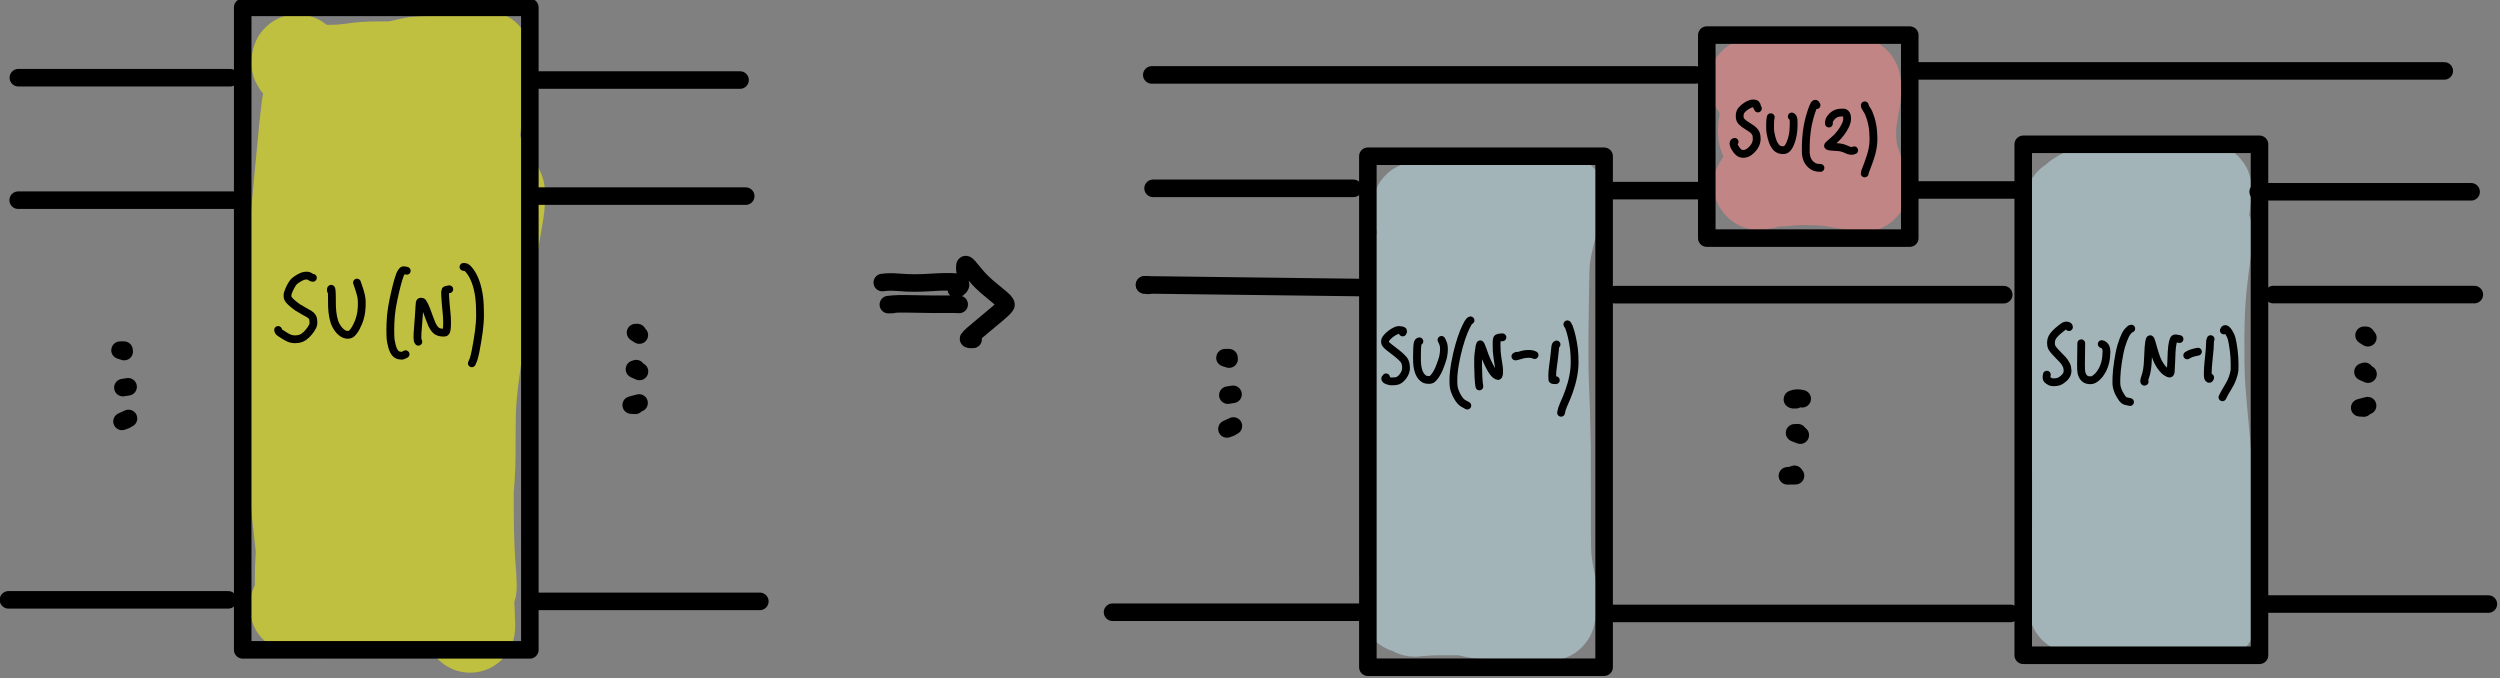 <?xml version="1.0" encoding="UTF-8" standalone="no"?>
<!-- Created with Inkscape (http://www.inkscape.org/) -->

<svg
   xmlns:dc="http://purl.org/dc/elements/1.1/"
   xmlns:cc="http://creativecommons.org/ns#"
   xmlns:rdf="http://www.w3.org/1999/02/22-rdf-syntax-ns#"
   xmlns:svg="http://www.w3.org/2000/svg"
   xmlns="http://www.w3.org/2000/svg"
   xmlns:sodipodi="http://sodipodi.sourceforge.net/DTD/sodipodi-0.dtd"
   xmlns:inkscape="http://www.inkscape.org/namespaces/inkscape"
   version="1.1"
   id="svg869"
   xml:space="preserve"
   width="484.336"
   height="131.396"
   viewBox="0 0 484.336 131.396"
   sodipodi:docname="sun.svg"
   inkscape:version="0.92.5 (2060ec1f9f, 2020-04-08)"><rect x="0" y="0" width="484.336" height="131.396" fill="#808080" stroke="none"/><defs
     id="defs873"><clipPath
       clipPathUnits="userSpaceOnUse"
       id="clipPath887"><path
         d="M 0,-4.076958e-5 H 612 V 792 H 0 Z"
         id="path885"
         inkscape:connector-curvature="0" /></clipPath></defs><sodipodi:namedview
     pagecolor="#ffffff"
     bordercolor="#666666"
     borderopacity="1"
     objecttolerance="10"
     gridtolerance="10"
     guidetolerance="10"
     inkscape:pageopacity="0"
     inkscape:pageshadow="2"
     inkscape:window-width="1916"
     inkscape:window-height="1036"
     id="namedview871"
     showgrid="false"
     inkscape:zoom="1.6136364"
     inkscape:cx="188.36689"
     inkscape:cy="207.09401"
     inkscape:window-x="0"
     inkscape:window-y="20"
     inkscape:window-maximized="0"
     inkscape:current-layer="g877" /><g
     id="g877"
     inkscape:groupmode="layer"
     inkscape:label="Haar measure "
     transform="matrix(1.333,0,0,-1.333,-73.401,542.196)"><g
       transform="matrix(0.545,0,0,-0.545,0,792)"
       id="g2549"><path
         inkscape:connector-curvature="0"
         id="path2551"
         style="fill:none;stroke:#ffff00;stroke-width:24;stroke-linecap:round;stroke-linejoin:round;stroke-miterlimit:10;stroke-dasharray:none;stroke-opacity:0.5"
         d="m 210.495,748.05 c -0.779,0.41 -1.203,0.227 -1.272,-0.55 -0.05,-0.561 -0.068,-0.975 -0.055,-1.242 0.013,-0.267 0.104,-0.814 0.274,-1.641 0.17,-0.826 0.256,-1.512 0.259,-2.055 0.003,-0.544 -0.083,-0.896 -0.256,-1.057 -0.173,-0.161 -0.439,-0.303 -0.796,-0.426 -0.357,-0.123 -1.097,-0.266 -2.218,-0.43 -1.121,-0.164 -2,-0.293 -2.636,-0.388 -0.636,-0.096 -1.235,-0.215 -1.796,-0.36 -0.561,-0.144 -1.066,-0.343 -1.515,-0.596 -0.449,-0.253 -0.859,-0.578 -1.232,-0.973 -0.373,-0.396 -0.817,-1.031 -1.331,-1.905 -0.515,-0.875 -0.882,-1.471 -1.103,-1.788 -0.22,-0.317 -0.468,-0.624 -0.743,-0.92 -0.275,-0.296 -0.587,-0.56 -0.935,-0.791 -0.348,-0.231 -0.729,-0.425 -1.142,-0.58 -0.413,-0.155 -0.845,-0.279 -1.296,-0.371 -0.451,-0.092 -1.706,-0.143 -3.765,-0.153 -2.059,-0.01 -3.225,-0.026 -3.498,-0.047 -0.273,-0.021 -0.594,-0.125 -0.962,-0.313 -0.369,-0.188 -0.663,-0.42 -0.882,-0.698 -0.22,-0.278 -0.407,-0.64 -0.561,-1.087 -0.155,-0.447 -0.227,-0.837 -0.217,-1.171 0.01,-0.334 0.088,-0.667 0.234,-0.998 0.146,-0.331 0.221,-0.604 0.226,-0.818 0.004,-0.214 -0.139,-0.365 -0.43,-0.453 -0.291,-0.088 -0.598,-0.376 -0.921,-0.864 -0.323,-0.488 -0.588,-0.956 -0.794,-1.402 -0.206,-0.446 -0.395,-0.808 -0.567,-1.085 -0.172,-0.277 -0.297,-0.297 -0.375,-0.06 -0.078,0.237 -0.119,0.497 -0.121,0.779 -0.003,0.282 0.392,0.555 1.185,0.818 0.793,0.263 1.552,0.475 2.278,0.636 0.726,0.161 1.541,0.275 2.445,0.342 0.904,0.067 1.875,0.102 2.913,0.105 1.038,0.003 2.085,-0.035 3.142,-0.114 1.056,-0.079 2.098,-0.193 3.123,-0.343 1.026,-0.15 2.044,-0.263 3.056,-0.341 1.011,-0.077 2.388,-0.118 4.129,-0.121 1.741,-0.003 2.815,-0.01 3.222,-0.021 0.407,-0.011 1.017,-0.102 1.832,-0.274 0.814,-0.172 1.61,-0.352 2.386,-0.538 0.776,-0.186 1.524,-0.332 2.244,-0.438 0.72,-0.105 2.074,-0.161 4.065,-0.165 1.99,-0.005 3.226,-0.033 3.707,-0.087 0.481,-0.053 1.021,-0.131 1.621,-0.233 0.6,-0.102 1.126,-0.161 1.578,-0.175 0.452,-0.015 0.943,0.081 1.473,0.287 0.53,0.206 1.021,0.352 1.472,0.437 0.451,0.085 0.844,0.129 1.178,0.132 0.334,0.003 0.726,-0.105 1.177,-0.322 0.451,-0.217 0.947,-0.553 1.49,-1.007 0.542,-0.454 0.815,-0.564 0.816,-0.332 0.002,0.232 -0.148,0.897 -0.45,1.995 -0.302,1.098 -0.51,1.965 -0.626,2.6 -0.116,0.636 -0.258,1.856 -0.426,3.659 -0.168,1.804 -0.325,3.348 -0.47,4.632 -0.145,1.284 -0.297,2.574 -0.457,3.869 -0.159,1.295 -0.271,2.251 -0.336,2.867 -0.065,0.616 -0.135,1.461 -0.21,2.535 -0.075,1.074 -0.15,2.254 -0.225,3.539 -0.074,1.285 -0.177,2.72 -0.307,4.305 -0.131,1.585 -0.293,3.177 -0.487,4.776 -0.194,1.599 -0.395,3.185 -0.604,4.758 -0.208,1.573 -0.437,3.524 -0.685,5.853 -0.248,2.329 -0.489,4.97 -0.724,7.925 -0.234,2.954 -0.45,5.587 -0.645,7.897 -0.196,2.31 -0.337,4.016 -0.425,5.115 -0.088,1.1 -0.152,2.141 -0.192,3.124 -0.04,0.983 -0.069,1.955 -0.086,2.916 -0.017,0.961 -0.026,2.854 -0.028,5.679 -0.002,2.825 0.021,5.282 0.067,7.369 0.047,2.088 0.071,5.144 0.074,9.167 0.003,4.024 0.04,7.317 0.113,9.881 0.072,2.564 0.206,5.351 0.4,8.36 0.194,3.01 0.352,5.347 0.472,7.01 0.12,1.664 0.244,3.651 0.371,5.96 0.127,2.31 0.264,4.418 0.41,6.325 0.146,1.907 0.274,3.316 0.383,4.228 0.109,0.912 0.231,1.735 0.365,2.468 0.135,0.733 0.264,1.336 0.388,1.808 0.124,0.472 0.232,0.774 0.324,0.905 0.092,0.131 0.155,0.221 0.189,0.27 0.034,0.049 0.051,-0.015 0.052,-0.192 4e-4,-0.177 0.001,-0.503 0.002,-0.979 0.001,-0.476 -0.031,-1.083 -0.096,-1.82 -0.065,-0.738 -0.159,-2.055 -0.281,-3.953 -0.122,-1.898 -0.203,-3.451 -0.243,-4.659 -0.04,-1.208 -0.074,-2.457 -0.101,-3.746 -0.027,-1.29 -0.048,-2.684 -0.061,-4.184 -0.013,-1.5 -0.021,-5.117 -0.022,-10.854 -0.002,-5.736 0.01,-9.657 0.033,-11.762 0.024,-2.105 0.096,-4.164 0.219,-6.177 0.122,-2.013 0.268,-3.866 0.436,-5.559 0.169,-1.694 0.355,-3.288 0.56,-4.783 0.205,-1.495 0.505,-3.486 0.901,-5.975 0.396,-2.488 0.767,-4.93 1.113,-7.325 0.346,-2.395 0.6,-4.217 0.761,-5.464 0.161,-1.247 0.316,-2.519 0.465,-3.817 0.149,-1.297 0.369,-3.796 0.661,-7.497 0.292,-3.701 0.489,-6.39 0.59,-8.068 0.102,-1.678 0.189,-2.836 0.262,-3.473 0.073,-0.637 0.192,-1.274 0.357,-1.911 0.166,-0.637 0.37,-1.234 0.613,-1.792 0.243,-0.558 0.473,-1.012 0.688,-1.361 0.215,-0.349 0.381,-0.544 0.498,-0.586 0.117,-0.042 0.182,0.161 0.196,0.607 0.013,0.446 0.01,1.123 -0.01,2.03 -0.02,0.907 -0.119,1.937 -0.298,3.089 -0.179,1.152 -0.501,3.019 -0.964,5.603 -0.463,2.584 -0.806,4.538 -1.027,5.862 -0.222,1.324 -0.444,2.689 -0.667,4.095 -0.223,1.406 -0.701,4.706 -1.433,9.902 -0.732,5.196 -1.217,8.664 -1.454,10.404 -0.237,1.74 -0.478,3.482 -0.723,5.225 -0.245,1.743 -0.447,3.305 -0.604,4.687 -0.158,1.381 -0.283,2.654 -0.377,3.819 -0.094,1.164 -0.163,2.313 -0.206,3.445 -0.043,1.132 -0.067,3.508 -0.072,7.127 -0.005,3.619 -0.028,6.062 -0.07,7.329 -0.042,1.268 -0.104,2.483 -0.186,3.646 -0.082,1.163 -0.216,2.81 -0.401,4.939 -0.185,2.129 -0.314,3.644 -0.388,4.543 -0.074,0.899 -0.156,2.119 -0.247,3.657 -0.091,1.539 -0.144,3.483 -0.16,5.832 -0.016,2.349 -0.019,3.759 -0.008,4.228 0.011,0.47 0.088,1.241 0.233,2.314 0.145,1.073 0.308,2.43 0.491,4.071 0.183,1.642 0.305,2.806 0.366,3.492 0.061,0.686 0.105,1.379 0.132,2.077 0.027,0.698 0.049,1.661 0.067,2.887 l 0.031,1.641 0.002,-0.024 c 0.005,-0.148 0.016,-0.517 0.035,-1.107 0.019,-0.591 -0.059,-1.127 -0.234,-1.61 -0.175,-0.483 -0.377,-0.883 -0.606,-1.2 -0.229,-0.317 -0.541,-0.637 -0.934,-0.961 -0.394,-0.324 -0.726,-0.521 -0.997,-0.59 -0.271,-0.07 -0.65,-0.09 -1.137,-0.06 -0.487,0.03 -0.944,0.1 -1.368,0.211 -0.425,0.111 -1.005,0.174 -1.739,0.191 -0.735,0.016 -1.489,-0.012 -2.262,-0.084 -0.773,-0.072 -1.849,-0.109 -3.227,-0.11 -1.378,-10e-4 -2.208,-0.03 -2.491,-0.086 -0.282,-0.056 -0.706,-0.191 -1.27,-0.405 -0.564,-0.214 -1.005,-0.372 -1.324,-0.474 -0.319,-0.101 -0.803,-0.193 -1.454,-0.274 -0.65,-0.081 -1.591,-0.124 -2.82,-0.127 -1.23,-0.003 -2.082,0.007 -2.558,0.032 -0.476,0.024 -1.206,0.113 -2.191,0.265 -0.985,0.152 -2.456,0.447 -4.413,0.885 -1.956,0.438 -3.368,0.74 -4.234,0.906 -0.866,0.166 -1.632,0.293 -2.297,0.381 -0.665,0.088 -1.225,0.17 -1.681,0.246 -0.456,0.076 -0.954,0.121 -1.494,0.136 -0.541,0.014 -1.118,-0.045 -1.733,-0.179 -0.614,-0.134 -1.211,-0.309 -1.791,-0.527 -0.58,-0.218 -1.141,-0.364 -1.685,-0.441 -0.544,-0.076 -0.834,-0.225 -0.869,-0.447 -0.036,-0.222 0.109,-0.622 0.433,-1.2 0.325,-0.579 0.565,-1.148 0.722,-1.708 0.157,-0.56 0.23,-1.687 0.219,-3.381 -0.011,-1.694 0.006,-3.214 0.051,-4.561 0.046,-1.346 0.159,-3.531 0.34,-6.554 0.181,-3.023 0.314,-5.185 0.4,-6.485 0.085,-1.3 0.187,-2.655 0.305,-4.065 0.118,-1.41 0.255,-2.909 0.41,-4.497 0.155,-1.588 0.319,-3.109 0.491,-4.562 0.172,-1.453 0.459,-3.544 0.862,-6.273 0.403,-2.729 0.698,-4.684 0.884,-5.866 0.187,-1.182 0.356,-2.335 0.507,-3.458 0.152,-1.124 0.29,-2.234 0.415,-3.331 0.125,-1.097 0.232,-2.198 0.323,-3.302 0.091,-1.105 0.173,-2.281 0.247,-3.529 0.074,-1.248 0.157,-3.102 0.248,-5.561 0.091,-2.459 0.16,-4.252 0.209,-5.378 0.048,-1.126 0.152,-3.053 0.311,-5.781 0.159,-2.728 0.253,-4.512 0.281,-5.353 0.028,-0.841 0.044,-3.593 0.047,-8.256 0.003,-4.664 0.015,-7.586 0.036,-8.768 0.021,-1.182 0.074,-2.843 0.159,-4.983 0.085,-2.14 0.159,-3.914 0.221,-5.322 0.062,-1.407 0.095,-2.975 0.098,-4.702 0.003,-1.727 -0.013,-3.196 -0.048,-4.406 -0.035,-1.21 -0.083,-2.434 -0.143,-3.673 -0.06,-1.239 -0.132,-2.363 -0.214,-3.373 -0.082,-1.009 -0.197,-2.063 -0.344,-3.162 -0.147,-1.099 -0.288,-1.956 -0.422,-2.572 -0.134,-0.616 -0.274,-1.185 -0.422,-1.706 -0.148,-0.521 -0.295,-0.993 -0.443,-1.415 -0.148,-0.423 -0.369,-0.94 -0.665,-1.551 -0.296,-0.611 -0.551,-1.016 -0.765,-1.216 -0.214,-0.2 -0.397,0.016 -0.547,0.646 -0.15,0.63 -0.342,1.579 -0.575,2.849 -0.233,1.269 -0.411,2.354 -0.536,3.253 -0.124,0.9 -0.315,2.58 -0.571,5.041 -0.257,2.46 -0.593,5.994 -1.009,10.6 -0.416,4.606 -0.703,7.714 -0.861,9.324 -0.158,1.609 -0.386,4.123 -0.682,7.54 -0.297,3.418 -0.519,6.002 -0.667,7.752 -0.148,1.75 -0.268,3.574 -0.361,5.471 -0.093,1.897 -0.149,3.887 -0.169,5.969 -0.02,2.082 -0.031,4.182 -0.033,6.3 -0.002,2.118 -0.008,4.113 -0.019,5.984 -0.011,1.871 -0.017,5.027 -0.018,9.469 -0.001,4.441 0.068,8.008 0.207,10.699 0.14,2.691 0.299,5.326 0.479,7.905 0.18,2.579 0.309,4.51 0.386,5.791 0.077,1.281 0.158,2.527 0.241,3.737 0.083,1.21 0.18,2.451 0.29,3.724 0.11,1.272 0.22,2.452 0.33,3.54 0.11,1.087 0.226,2.145 0.346,3.172 0.12,1.027 0.275,2.453 0.464,4.277 0.189,1.824 0.327,3.109 0.414,3.856 0.087,0.747 0.184,1.49 0.292,2.229 0.108,0.739 0.244,1.433 0.409,2.081 0.165,0.648 0.339,1.215 0.522,1.7 0.183,0.486 0.362,0.895 0.537,1.229 0.175,0.334 0.353,0.578 0.535,0.733 0.182,0.155 0.36,0.247 0.535,0.277 0.175,0.029 0.343,-0.055 0.503,-0.254 0.161,-0.199 0.311,-0.557 0.449,-1.074 0.139,-0.517 0.264,-1.155 0.377,-1.913 0.113,-0.758 0.225,-1.627 0.335,-2.607 0.11,-0.98 0.243,-2.062 0.397,-3.245 0.154,-1.183 0.46,-3.367 0.917,-6.551 0.457,-3.184 0.837,-5.911 1.14,-8.18 0.303,-2.269 0.613,-4.721 0.93,-7.355 0.317,-2.634 0.652,-5.548 1.004,-8.74 0.352,-3.193 0.708,-6.519 1.067,-9.98 0.359,-3.461 0.721,-6.91 1.089,-10.349 0.367,-3.439 0.791,-6.932 1.271,-10.48 0.48,-3.548 0.944,-6.771 1.391,-9.668 0.447,-2.898 0.881,-5.568 1.301,-8.011 0.42,-2.443 0.839,-4.622 1.257,-6.536 0.418,-1.914 0.809,-3.52 1.174,-4.818 0.365,-1.298 0.693,-2.375 0.982,-3.232 0.289,-0.857 0.559,-1.572 0.81,-2.144 0.251,-0.573 0.472,-1.02 0.664,-1.342 0.192,-0.322 0.369,-0.544 0.532,-0.666 0.163,-0.123 0.33,-0.19 0.503,-0.202 0.173,-0.012 0.372,0.23 0.598,0.726 0.226,0.496 0.456,1.482 0.69,2.958 0.234,1.476 0.424,3.509 0.57,6.098 0.146,2.59 0.325,7.641 0.538,15.152 0.213,7.512 0.418,13.449 0.617,17.812 0.199,4.363 0.429,8.618 0.692,12.766 0.262,4.148 0.517,7.988 0.765,11.52 0.248,3.532 0.435,6.619 0.562,9.261 0.127,2.642 0.206,4.962 0.24,6.958 0.034,1.997 0.052,4.39 0.056,7.179 0.004,2.789 0.011,4.62 0.021,5.493 0.011,0.872 0.04,1.624 0.087,2.255 0.048,0.631 0.085,0.886 0.111,0.764 0.026,-0.122 0.092,-0.426 0.198,-0.913 0.105,-0.487 0.178,-1.248 0.218,-2.284 0.04,-1.036 0.062,-3.643 0.067,-7.822 0.004,-4.179 0.012,-7.889 0.022,-11.13 0.01,-3.241 0.1,-6.814 0.268,-10.718 0.168,-3.904 0.448,-8.277 0.84,-13.121 0.392,-4.843 0.929,-9.756 1.61,-14.739 0.681,-4.982 1.521,-9.624 2.52,-13.925 0.999,-4.301 2.108,-8.191 3.327,-11.672 1.219,-3.481 2.36,-6.396 3.423,-8.744 1.063,-2.348 2.018,-4.331 2.865,-5.947 0.847,-1.616 1.601,-2.98 2.262,-4.091 0.661,-1.111 1.18,-1.954 1.556,-2.528 0.376,-0.574 0.647,-0.953 0.811,-1.137 0.164,-0.184 0.27,-0.302 0.317,-0.355 0.047,-0.052 10e-4,0.251 -0.137,0.91 -0.138,0.659 -0.45,2.147 -0.935,4.464 -0.485,2.317 -1.056,5.248 -1.711,8.792 -0.655,3.544 -1.342,7.449 -2.059,11.713 -0.718,4.265 -1.428,8.722 -2.131,13.372 -0.703,4.65 -1.344,9.284 -1.923,13.903 -0.579,4.619 -1.069,9.05 -1.471,13.293 -0.402,4.243 -0.679,8.129 -0.832,11.656 -0.152,3.527 -0.236,6.788 -0.251,9.781 -0.015,2.993 0.06,5.568 0.225,7.725 0.245,3.194 0.985,6.71 2.219,10.546" /></g><g
       transform="matrix(0.545,0,0,-0.545,-22.5,795)"
       id="g2561"><path
         inkscape:connector-curvature="0"
         id="path2563"
         style="fill:none;stroke:#ff8a89;stroke-width:24;stroke-linecap:round;stroke-linejoin:round;stroke-miterlimit:10;stroke-dasharray:none;stroke-opacity:0.5"
         d="m 617.12,752.551 c -0.568,-1.144 -1.204,-1.764 -1.907,-1.858 -0.488,-0.066 -0.871,-0.149 -1.15,-0.251 -0.279,-0.102 -0.543,-0.283 -0.793,-0.544 -0.25,-0.261 -0.452,-0.603 -0.606,-1.024 -0.154,-0.422 -0.234,-0.988 -0.24,-1.699 -0.006,-0.711 0.068,-1.383 0.223,-2.017 0.154,-0.633 0.253,-1.178 0.295,-1.634 0.043,-0.456 0.057,-1.104 0.044,-1.944 -0.013,-0.84 -0.097,-1.505 -0.252,-1.995 -0.155,-0.49 -0.357,-0.924 -0.604,-1.302 -0.248,-0.378 -0.463,-0.841 -0.646,-1.39 -0.183,-0.548 -0.415,-1.014 -0.698,-1.397 -0.282,-0.383 -0.522,-0.65 -0.721,-0.801 -0.198,-0.151 -0.194,-0.227 0.013,-0.228 0.207,-6e-4 0.724,-0.002 1.551,-0.004 0.827,-0.002 1.54,0.019 2.139,0.064 0.599,0.045 1.412,0.068 2.441,0.07 1.029,0.001 1.919,-0.009 2.671,-0.033 0.752,-0.023 1.679,-0.04 2.78,-0.052 1.102,-0.012 2.574,-0.017 4.417,-0.018 1.843,-10e-5 2.946,0.023 3.306,0.069 0.361,0.046 0.858,0.174 1.492,0.382 0.634,0.208 1.137,0.315 1.507,0.319 0.371,0.004 0.894,-0.094 1.57,-0.294 0.676,-0.201 1.268,-0.39 1.777,-0.57 0.509,-0.179 0.858,-0.276 1.046,-0.291 0.189,-0.015 0.327,0.117 0.415,0.395 0.088,0.278 0.138,0.665 0.151,1.161 0.013,0.495 0.009,0.992 -0.012,1.489 -0.021,0.497 -0.171,1.51 -0.45,3.039 -0.279,1.529 -0.494,2.801 -0.646,3.815 -0.152,1.014 -0.235,2.113 -0.25,3.296 -0.015,1.184 0.013,2.198 0.082,3.044 0.07,0.846 0.178,1.681 0.324,2.507 0.146,0.826 0.315,1.535 0.505,2.129 0.19,0.594 0.399,1.191 0.625,1.792 0.227,0.601 0.385,1.172 0.473,1.712 0.089,0.54 0.153,1.098 0.193,1.674 0.04,0.576 0.055,1.015 0.043,1.317 -0.012,0.303 0.085,0.503 0.289,0.601 0.205,0.098 0.388,0.148 0.55,0.149 0.162,10e-4 0.216,-0.009 0.16,-0.031 -0.055,-0.022 -0.193,-0.076 -0.414,-0.164 -0.221,-0.087 -0.885,-0.186 -1.994,-0.296 -1.108,-0.11 -2.104,-0.241 -2.988,-0.395 -0.884,-0.154 -1.64,-0.288 -2.269,-0.404 -0.629,-0.116 -1.519,-0.222 -2.67,-0.319 -1.151,-0.097 -2.293,-0.154 -3.425,-0.172 -1.133,-0.018 -2.119,-0.027 -2.961,-0.027 -0.841,-1e-4 -1.838,0.061 -2.99,0.183 -1.152,0.122 -1.91,0.184 -2.272,0.185 -0.363,10e-4 -0.66,-0.045 -0.893,-0.141 -0.233,-0.095 -0.636,-0.174 -1.21,-0.236 -0.574,-0.062 -1.215,-0.093 -1.925,-0.095 -0.709,-10e-4 -1.13,0.135 -1.262,0.409 -0.132,0.274 -0.299,0.507 -0.499,0.699 -0.201,0.192 -0.234,0.277 -0.101,0.255 0.191,-0.032 0.791,-0.132 1.801,-0.3" /></g><g
       transform="matrix(0.545,0,0,-0.545,-22.5,795)"
       id="g2557"><path
         inkscape:connector-curvature="0"
         id="path2559"
         style="fill:none;stroke:#c6e9f1;stroke-width:24;stroke-linecap:round;stroke-linejoin:round;stroke-miterlimit:10;stroke-dasharray:none;stroke-opacity:0.5"
         d="m 697.831,769.783 c -0.256,-0.381 -0.562,-0.734 -0.916,-1.06 -0.355,-0.326 -0.643,-0.613 -0.865,-0.862 -0.222,-0.249 -0.502,-0.51 -0.842,-0.785 -0.34,-0.275 -0.578,-0.468 -0.714,-0.579 -0.137,-0.111 -0.159,-0.144 -0.068,-0.1 0.091,0.044 0.249,0.12 0.475,0.229 0.226,0.109 0.526,0.171 0.9,0.187 0.374,0.016 0.816,-0.05 1.325,-0.197 0.509,-0.147 1.12,-0.408 1.834,-0.782 0.713,-0.374 1.021,-0.562 0.922,-0.563 -0.099,-10e-4 -0.345,-0.004 -0.739,-0.008 -0.394,-0.005 -0.959,0.065 -1.693,0.209 -0.735,0.144 -1.223,0.224 -1.464,0.24 -0.241,0.016 -0.341,-0.058 -0.3,-0.221 0.041,-0.163 0.271,-0.392 0.69,-0.685 0.419,-0.293 0.972,-0.605 1.659,-0.935 0.687,-0.33 1.215,-0.555 1.586,-0.675 0.37,-0.12 1.03,-0.275 1.977,-0.464 0.948,-0.189 1.706,-0.316 2.275,-0.38 0.569,-0.064 1.415,-0.112 2.539,-0.142 1.124,-0.03 2.246,-0.045 3.366,-0.046 1.12,-3e-4 2.437,0.041 3.95,0.123 1.514,0.082 2.804,0.125 3.873,0.128 1.068,0.003 1.874,-0.006 2.418,-0.027 0.544,-0.021 1.511,-0.098 2.902,-0.232 1.391,-0.134 2.527,-0.202 3.409,-0.206 0.882,-0.004 1.684,0.041 2.408,0.135 0.724,0.094 1.26,0.173 1.609,0.238 0.348,0.065 0.523,0.333 0.525,0.805 10e-4,0.473 -0.153,1.728 -0.462,3.767 -0.31,2.039 -0.694,4.501 -1.152,7.388 -0.459,2.887 -0.878,5.563 -1.259,8.03 -0.381,2.466 -0.669,4.354 -0.866,5.664 -0.197,1.31 -0.377,2.621 -0.54,3.935 -0.163,1.314 -0.302,2.643 -0.418,3.989 -0.116,1.345 -0.213,2.727 -0.292,4.146 -0.079,1.418 -0.145,2.85 -0.198,4.297 -0.052,1.446 -0.097,2.899 -0.133,4.359 -0.036,1.46 -0.098,3.496 -0.185,6.109 -0.087,2.613 -0.174,5.612 -0.262,8.998 -0.088,3.386 -0.152,6.161 -0.191,8.325 -0.039,2.164 -0.059,5.099 -0.061,8.806 -0.002,3.707 0.02,6.055 0.064,7.043 0.044,0.989 0.12,1.997 0.226,3.024 0.106,1.028 0.214,1.986 0.324,2.875 0.11,0.889 0.28,2.081 0.512,3.577 0.232,1.496 0.456,3.051 0.673,4.667 0.217,1.615 0.388,3.261 0.514,4.939 0.126,1.677 0.219,2.716 0.279,3.116 0.06,0.4 0.121,0.661 0.183,0.782 0.062,0.121 0.1,0.196 0.114,0.223 0.014,0.028 0.021,-0.097 0.022,-0.373 6e-4,-0.276 0.002,-1.022 0.004,-2.238 0.002,-1.216 -0.008,-2.195 -0.032,-2.937 -0.023,-0.742 -0.069,-1.554 -0.136,-2.436 -0.068,-0.881 -0.161,-1.863 -0.28,-2.947 -0.119,-1.083 -0.33,-2.864 -0.633,-5.344 -0.303,-2.479 -0.534,-4.437 -0.693,-5.873 -0.159,-1.435 -0.296,-2.905 -0.411,-4.409 -0.115,-1.504 -0.223,-3.072 -0.323,-4.704 -0.1,-1.632 -0.183,-3.242 -0.247,-4.828 -0.065,-1.586 -0.117,-3.21 -0.158,-4.871 -0.04,-1.661 -0.068,-3.339 -0.082,-5.032 -0.015,-1.693 -0.022,-3.399 -0.024,-5.116 -10e-4,-1.717 0.03,-3.439 0.095,-5.166 0.065,-1.727 0.162,-3.44 0.291,-5.14 0.129,-1.7 0.267,-3.397 0.412,-5.09 0.146,-1.694 0.303,-3.344 0.471,-4.95 0.169,-1.606 0.35,-3.109 0.544,-4.508 0.194,-1.399 0.39,-2.682 0.586,-3.848 0.197,-1.166 0.459,-2.55 0.785,-4.152 0.327,-1.602 0.681,-3.176 1.064,-4.724 0.383,-1.547 0.636,-2.548 0.761,-3.003 0.124,-0.455 0.3,-1.214 0.527,-2.276 0.227,-1.062 0.408,-1.781 0.543,-2.156 0.135,-0.376 0.212,-0.589 0.23,-0.639 0.018,-0.05 0.027,-0.054 0.027,-0.013 2e-4,0.042 8e-4,0.219 0.002,0.531 10e-4,0.312 -0.043,0.918 -0.131,1.816 -0.089,0.898 -0.221,1.971 -0.397,3.22 -0.176,1.248 -0.366,2.676 -0.572,4.283 -0.205,1.607 -0.395,3.308 -0.57,5.104 -0.174,1.796 -0.309,3.723 -0.405,5.781 -0.096,2.058 -0.153,4.312 -0.173,6.762 -0.02,2.45 -0.015,4.907 0.014,7.371 0.029,2.464 0.129,4.848 0.299,7.15 0.17,2.303 0.369,4.642 0.597,7.019 0.228,2.377 0.431,4.545 0.607,6.505 0.177,1.96 0.33,3.822 0.46,5.587 0.13,1.765 0.245,3.52 0.347,5.266 0.102,1.745 0.185,3.342 0.25,4.79 0.065,1.448 0.118,2.796 0.158,4.043 0.04,1.248 0.085,2.41 0.133,3.488 0.048,1.078 0.102,2.057 0.162,2.937 0.06,0.88 0.196,2.166 0.41,3.858 0.214,1.692 0.368,3.205 0.464,4.54 0.096,1.334 0.146,2.721 0.15,4.161 0.004,1.44 0.068,1.961 0.189,1.564 0.122,-0.397 0.19,-1.474 0.204,-3.229 0.015,-1.756 -0.049,-2.505 -0.192,-2.248 -0.142,0.257 -0.257,0.553 -0.346,0.889 -0.088,0.336 -0.152,0.694 -0.193,1.072 -0.04,0.379 -0.061,1.316 -0.063,2.811 -10e-4,1.495 -0.018,2.701 -0.051,3.616 -0.032,0.915 -0.05,1.752 -0.052,2.509 -0.002,0.757 -0.004,1.156 -0.004,1.196 -10e-5,0.04 -7e-4,0.056 -0.002,0.049 -10e-4,-0.007 -0.013,-0.078 -0.035,-0.212 -0.022,-0.134 -0.141,-0.239 -0.356,-0.315 -0.215,-0.076 -0.512,-0.11 -0.891,-0.1 -0.379,0.009 -0.715,0.039 -1.007,0.091 -0.292,0.051 -0.524,-0.003 -0.695,-0.164 -0.171,-0.161 -0.411,-0.265 -0.719,-0.313 -0.308,-0.048 -1.038,-0.072 -2.191,-0.072 -1.152,-3e-4 -2.017,-0.04 -2.593,-0.119 -0.577,-0.079 -1.256,-0.246 -2.037,-0.502 -0.781,-0.256 -1.419,-0.437 -1.913,-0.545 -0.494,-0.108 -0.83,-0.163 -1.007,-0.165 -0.177,-0.002 -0.281,-0.003 -0.313,-0.003 -0.032,-3e-4 -0.006,-0.011 0.075,-0.03 0.082,-0.02 0.352,-0.086 0.809,-0.199 0.458,-0.112 0.936,-0.181 1.435,-0.206 0.499,-0.025 1.145,-0.083 1.939,-0.176 0.794,-0.092 1.214,-0.141 1.263,-0.147 0.048,-0.006 0.06,-0.01 0.037,-0.014 -0.024,-0.003 -0.229,-0.034 -0.617,-0.091 -0.388,-0.057 -0.961,-0.086 -1.719,-0.088 -0.758,-0.001 -1.543,0.039 -2.355,0.122 -0.812,0.083 -1.518,0.149 -2.117,0.201 -0.599,0.051 -1.248,0.078 -1.946,0.079 -0.698,10e-4 -1.424,0.037 -2.179,0.108 -0.755,0.071 -1.649,0.107 -2.682,0.11 -1.033,0.003 -1.932,-0.015 -2.696,-0.053 -0.764,-0.038 -1.615,-0.07 -2.554,-0.093 -0.939,-0.023 -1.827,-0.046 -2.665,-0.07 -0.839,-0.023 -1.4,-0.071 -1.686,-0.143 -0.285,-0.072 -0.552,-0.164 -0.799,-0.276 -0.247,-0.112 -0.563,-0.188 -0.947,-0.228 -0.384,-0.04 -0.57,-0.168 -0.559,-0.384 0.011,-0.216 0.059,-0.423 0.143,-0.622 0.084,-0.199 0.127,-0.513 0.128,-0.944 10e-4,-0.431 -0.13,-0.647 -0.393,-0.648 -0.263,-10e-4 -0.483,0.065 -0.661,0.197 -0.178,0.133 -0.449,0.575 -0.814,1.328 -0.365,0.753 -0.753,1.368 -1.163,1.845 -0.41,0.478 -0.604,0.619 -0.582,0.425 0.022,-0.194 0.002,-0.393 -0.058,-0.595 -0.061,-0.202 -0.086,-0.805 -0.075,-1.808 0.01,-1.003 0.094,-2.357 0.25,-4.062 0.156,-1.705 0.285,-3.394 0.385,-5.067 0.1,-1.673 0.182,-3.393 0.245,-5.16 0.063,-1.767 0.107,-3.103 0.13,-4.009 0.024,-0.906 0.037,-3.543 0.039,-7.913 0.003,-4.369 -0.018,-7.174 -0.063,-8.415 -0.044,-1.241 -0.127,-3.068 -0.246,-5.482 -0.12,-2.413 -0.205,-4.205 -0.255,-5.375 -0.051,-1.17 -0.148,-2.926 -0.294,-5.267 -0.145,-2.341 -0.266,-4.109 -0.362,-5.301 -0.096,-1.193 -0.248,-2.94 -0.456,-5.241 -0.208,-2.301 -0.356,-4.033 -0.445,-5.194 -0.088,-1.162 -0.159,-2.331 -0.212,-3.508 -0.053,-1.177 -0.088,-2.35 -0.103,-3.518 -0.016,-1.168 -0.025,-2.802 -0.026,-4.902 -0.002,-2.1 0.014,-3.352 0.048,-3.757 0.034,-0.405 0.164,-1.157 0.39,-2.256 0.226,-1.099 0.451,-2.21 0.674,-3.333 0.223,-1.123 0.425,-2.227 0.606,-3.314 0.181,-1.087 0.331,-2.234 0.449,-3.442 0.118,-1.208 0.197,-2.436 0.236,-3.684 0.039,-1.248 0.095,-2.119 0.166,-2.613 0.071,-0.494 0.144,-0.888 0.217,-1.181 0.074,-0.293 0.242,-0.489 0.503,-0.588 0.262,-0.099 0.596,-0.149 1.002,-0.149 0.406,-10e-5 0.743,0.038 1.011,0.115 0.268,0.076 0.559,0.268 0.872,0.575 0.314,0.307 0.614,0.841 0.901,1.602 0.287,0.761 0.499,1.843 0.638,3.244 0.138,1.401 0.22,3.327 0.244,5.777 0.024,2.45 0.037,5.361 0.04,8.734 0.002,3.373 -10e-4,7.083 -0.012,11.133 -0.01,4.049 0.073,8.289 0.249,12.719 0.176,4.43 0.468,8.705 0.874,12.825 0.406,4.12 0.8,7.835 1.183,11.145 0.382,3.31 0.731,6.268 1.045,8.874 0.315,2.606 0.571,4.814 0.769,6.622 0.198,1.809 0.386,3.377 0.562,4.706 0.176,1.329 0.362,2.562 0.557,3.701 0.195,1.138 0.466,2.519 0.812,4.142 0.347,1.623 0.629,2.796 0.847,3.521 0.218,0.725 0.402,1.137 0.552,1.238 0.149,0.101 0.263,-0.132 0.341,-0.7 0.078,-0.568 0.118,-1.21 0.121,-1.926 0.003,-0.716 -0.018,-1.618 -0.062,-2.705 -0.044,-1.087 -0.118,-2.355 -0.221,-3.803 -0.103,-1.448 -0.21,-3.045 -0.319,-4.79 -0.11,-1.745 -0.198,-3.717 -0.267,-5.916 -0.068,-2.199 -0.106,-4.536 -0.113,-7.01 -0.007,-2.474 0.078,-5.204 0.255,-8.189 0.177,-2.985 0.424,-6.147 0.741,-9.486 0.318,-3.339 0.697,-6.851 1.138,-10.534 0.441,-3.684 0.945,-7.439 1.51,-11.265 0.566,-3.826 1.187,-7.571 1.864,-11.234 0.677,-3.663 1.326,-6.988 1.947,-9.973 0.621,-2.986 1.194,-5.546 1.72,-7.682 0.526,-2.135 0.971,-3.785 1.334,-4.948 0.363,-1.163 0.649,-2.057 0.859,-2.682 0.209,-0.625 0.33,-0.986 0.363,-1.083 0.033,-0.097 0.05,-0.135 0.053,-0.114 0.003,0.021 0.012,0.1 0.029,0.236 0.017,0.136 -0.085,0.644 -0.305,1.522 -0.22,0.879 -0.601,2.428 -1.145,4.648 -0.543,2.22 -1.18,5.122 -1.91,8.704 -0.73,3.583 -1.392,7.459 -1.987,11.63 -0.595,4.171 -0.982,8.405 -1.161,12.7 -0.179,4.296 -0.179,8.405 10e-4,12.328 0.18,3.922 0.484,7.438 0.911,10.547 0.427,3.109 0.84,5.931 1.237,8.465 0.398,2.534 0.722,4.7 0.973,6.498 0.251,1.798 0.45,3.363 0.598,4.694 0.148,1.331 0.289,2.521 0.424,3.569 0.196,1.524 0.633,3.923 1.311,7.197" /></g><g
       transform="matrix(0.545,0,0,-0.545,-22.5,795)"
       id="g2553"><path
         inkscape:connector-curvature="0"
         id="path2555"
         style="fill:none;stroke:#c6e9f1;stroke-width:24;stroke-linecap:round;stroke-linejoin:round;stroke-miterlimit:10;stroke-dasharray:none;stroke-opacity:0.5"
         d="m 531.199,781.017 c -0.806,0.006 -1.371,-0.095 -1.695,-0.303 -0.223,-0.143 -0.4,-0.369 -0.528,-0.678 -0.129,-0.309 -0.237,-0.734 -0.326,-1.274 -0.088,-0.541 -0.182,-1.296 -0.281,-2.266 -0.099,-0.97 -0.207,-1.704 -0.327,-2.202 -0.119,-0.498 -0.263,-0.917 -0.431,-1.258 -0.168,-0.341 -0.394,-0.672 -0.676,-0.996 -0.282,-0.323 -0.584,-0.615 -0.906,-0.876 -0.321,-0.261 -0.631,-0.548 -0.929,-0.86 -0.298,-0.312 -0.589,-0.529 -0.872,-0.652 -0.283,-0.123 -0.65,-0.241 -1.1,-0.353 -0.451,-0.112 -1.062,-0.187 -1.835,-0.224 -0.772,-0.037 -1.126,-0.156 -1.06,-0.357 0.066,-0.201 0.175,-0.408 0.327,-0.622 0.152,-0.214 0.157,-0.358 0.015,-0.431 -0.143,-0.073 -0.221,-0.113 -0.235,-0.12 -0.014,-0.007 9e-4,-0.006 0.044,0.002 0.043,0.008 0.288,0.056 0.734,0.143 0.446,0.087 0.965,0.149 1.559,0.188 0.593,0.039 1.821,0.059 3.683,0.06 1.862,10e-4 3.227,-0.019 4.095,-0.062 0.868,-0.043 1.955,-0.137 3.262,-0.282 1.306,-0.145 2.546,-0.263 3.718,-0.354 1.172,-0.091 2.123,-0.173 2.853,-0.245 0.73,-0.072 1.436,-0.122 2.119,-0.149 0.683,-0.027 1.457,-0.041 2.322,-0.041 0.865,-3e-4 1.675,0.04 2.43,0.121 0.754,0.081 1.463,0.178 2.126,0.291 0.663,0.113 1.448,0.182 2.356,0.209 0.908,0.026 1.632,-0.052 2.172,-0.234 0.541,-0.182 0.949,-0.315 1.226,-0.398 0.277,-0.083 0.793,-0.325 1.548,-0.726 0.756,-0.401 1.296,-0.635 1.621,-0.704 0.325,-0.068 0.479,0.018 0.463,0.257 -0.017,0.239 -0.158,0.627 -0.423,1.162 -0.265,0.535 -0.49,1.01 -0.676,1.425 -0.185,0.415 -0.364,0.894 -0.536,1.438 -0.172,0.544 -0.379,1.259 -0.62,2.146 -0.241,0.887 -0.508,1.954 -0.801,3.202 -0.293,1.248 -0.508,2.208 -0.647,2.881 -0.138,0.672 -0.264,1.341 -0.377,2.007 -0.113,0.666 -0.203,1.334 -0.269,2.006 -0.066,0.672 -0.121,1.825 -0.164,3.458 -0.043,1.634 -0.084,4.101 -0.122,7.402 -0.038,3.301 -0.068,5.483 -0.09,6.546 -0.022,1.063 -0.035,3.413 -0.037,7.049 -0.003,3.636 0.062,6.935 0.192,9.897 0.131,2.962 0.234,6.028 0.309,9.197 0.075,3.169 0.119,5.27 0.132,6.302 0.013,1.032 0.02,5.426 0.021,13.184 10e-4,7.757 0.02,12.23 0.055,13.419 0.035,1.189 0.095,2.224 0.179,3.107 0.084,0.883 0.206,1.834 0.365,2.853 0.159,1.019 0.361,2.102 0.604,3.248 0.244,1.147 0.423,2.139 0.539,2.977 0.115,0.838 0.199,1.53 0.251,2.077 0.052,0.546 -0.044,1.073 -0.287,1.579 -0.243,0.506 -0.372,1.032 -0.387,1.577 -0.015,0.545 -0.139,0.829 -0.373,0.851 -0.234,0.023 -0.541,0.101 -0.921,0.234 -0.379,0.133 -0.704,0.226 -0.973,0.277 -0.269,0.052 -1.498,0.079 -3.687,0.082 -2.189,0.003 -3.664,-0.053 -4.427,-0.169 -0.763,-0.116 -1.52,-0.253 -2.272,-0.411 -0.752,-0.158 -1.48,-0.276 -2.184,-0.355 -0.704,-0.079 -1.49,-0.127 -2.359,-0.143 -0.869,-0.017 -1.585,-0.066 -2.147,-0.147 -0.563,-0.081 -1.145,-0.2 -1.746,-0.355 -0.601,-0.156 -1.211,-0.278 -1.829,-0.367 -0.618,-0.089 -2.185,-0.136 -4.7,-0.14 -2.515,-0.004 -4.212,0.03 -5.091,0.102 -0.879,0.072 -1.584,0.12 -2.114,0.145 -0.531,0.025 -0.959,0.068 -1.285,0.13 -0.326,0.062 -0.489,-0.078 -0.491,-0.42 -10e-4,-0.342 -0.042,-0.584 -0.123,-0.727 -0.081,-0.143 -0.234,-0.217 -0.46,-0.223 -0.226,-0.006 -0.548,0.089 -0.965,0.284 -0.417,0.195 -0.661,0.153 -0.733,-0.127 -0.071,-0.28 -0.126,-0.636 -0.164,-1.067 -0.038,-0.432 -0.059,-1.274 -0.063,-2.526 -0.004,-1.252 -10e-4,-2.232 0.009,-2.94 0.01,-0.708 0.067,-1.417 0.17,-2.128 0.103,-0.711 0.231,-1.406 0.385,-2.086 0.154,-0.68 0.32,-1.341 0.5,-1.983 0.18,-0.642 0.466,-1.567 0.86,-2.776 0.394,-1.209 0.666,-2.131 0.818,-2.767 0.151,-0.636 0.279,-1.255 0.383,-1.858 0.104,-0.603 0.183,-1.228 0.238,-1.876 0.055,-0.648 0.091,-1.782 0.108,-3.403 0.018,-1.62 -0.011,-2.943 -0.087,-3.967 -0.075,-1.024 -0.234,-2.788 -0.475,-5.292 -0.241,-2.504 -0.412,-4.378 -0.513,-5.622 -0.101,-1.244 -0.178,-2.398 -0.233,-3.462 -0.054,-1.064 -0.096,-2.101 -0.125,-3.112 -0.029,-1.011 -0.056,-2.546 -0.081,-4.606 -0.025,-2.06 -0.038,-5.5 -0.04,-10.32 -10e-4,-4.82 -0.024,-7.937 -0.069,-9.35 -0.044,-1.413 -0.096,-2.815 -0.155,-4.205 -0.059,-1.39 -0.103,-2.718 -0.133,-3.985 -0.029,-1.266 -0.046,-2.797 -0.049,-4.593 -0.003,-1.796 0.029,-3.027 0.097,-3.695 0.068,-0.667 0.222,-1.509 0.462,-2.525 0.24,-1.016 0.523,-1.955 0.848,-2.817 0.325,-0.862 0.764,-1.928 1.316,-3.197 0.552,-1.269 0.956,-2.139 1.21,-2.609 0.255,-0.47 0.427,-0.723 0.515,-0.759 0.089,-0.036 0.176,0.17 0.264,0.619 0.087,0.449 0.168,1.32 0.241,2.614 0.074,1.294 0.148,3.044 0.224,5.25 0.075,2.206 0.154,4.829 0.237,7.867 0.083,3.038 0.207,6.263 0.372,9.673 0.165,3.41 0.382,6.954 0.651,10.631 0.27,3.677 0.573,7.319 0.91,10.926 0.337,3.607 0.678,6.989 1.022,10.146 0.344,3.158 0.678,6.138 1.002,8.941 0.324,2.803 0.606,5.223 0.847,7.26 0.241,2.037 0.469,3.759 0.683,5.167 0.214,1.407 0.437,2.646 0.667,3.716 0.23,1.07 0.479,1.983 0.747,2.741 0.268,0.757 0.549,1.4 0.841,1.928 0.293,0.528 0.58,0.94 0.863,1.236 0.282,0.296 0.565,0.482 0.849,0.557 0.284,0.075 0.556,0.027 0.816,-0.142 0.261,-0.17 0.515,-0.655 0.762,-1.455 0.248,-0.8 0.45,-1.937 0.608,-3.412 0.158,-1.475 0.299,-3.28 0.425,-5.413 0.125,-2.134 0.273,-4.635 0.442,-7.502 0.169,-2.868 0.373,-5.943 0.611,-9.225 0.239,-3.282 0.508,-6.552 0.808,-9.809 0.3,-3.257 0.643,-6.689 1.028,-10.296 0.385,-3.606 0.784,-7.07 1.198,-10.391 0.414,-3.321 0.814,-6.381 1.2,-9.18 0.386,-2.799 0.758,-5.305 1.117,-7.519 0.359,-2.214 0.695,-3.968 1.008,-5.261 0.312,-1.293 0.556,-2.187 0.731,-2.681 0.175,-0.495 0.31,-0.667 0.406,-0.519 0.096,0.149 0.148,0.834 0.158,2.056 0.01,1.222 -0.029,2.778 -0.117,4.667 -0.126,2.715 -0.083,9.244 0.128,19.586" /></g><g
       id="g879" /><g
       transform="matrix(0.545,0,0,-0.545,0,792)"
       id="g2381"><path
         inkscape:connector-curvature="0"
         id="path2383"
         style="fill:none;stroke:#000000;stroke-width:4.677;stroke-linecap:round;stroke-linejoin:round;stroke-miterlimit:10;stroke-dasharray:none;stroke-opacity:1"
         d="m 165.757,708.852 h 76.573 V 880.183 H 165.757 V 708.852" /></g><g
       transform="matrix(0.545,0,0,-0.545,0,792)"
       id="g2385"><path
         inkscape:connector-curvature="0"
         id="path2387"
         style="fill:none;stroke:#000000;stroke-width:4.677;stroke-linecap:round;stroke-linejoin:round;stroke-miterlimit:10;stroke-dasharray:none;stroke-opacity:1"
         d="m 105.936,727.602 h 56.456" /></g><g
       transform="matrix(0.545,0,0,-0.545,0,792)"
       id="g2389"><path
         inkscape:connector-curvature="0"
         id="path2391"
         style="fill:none;stroke:#000000;stroke-width:4.677;stroke-linecap:round;stroke-linejoin:round;stroke-miterlimit:10;stroke-dasharray:none;stroke-opacity:1"
         d="m 105.885,760.266 h 58.118" /></g><g
       transform="matrix(0.545,0,0,-0.545,0,792)"
       id="g2393"><path
         inkscape:connector-curvature="0"
         id="path2395"
         style="fill:none;stroke:#000000;stroke-width:4.677;stroke-linecap:round;stroke-linejoin:round;stroke-miterlimit:10;stroke-dasharray:none;stroke-opacity:1"
         d="m 244.952,728.228 h 53.438" /></g><g
       transform="matrix(0.545,0,0,-0.545,0,792)"
       id="g2397"><path
         inkscape:connector-curvature="0"
         id="path2399"
         style="fill:none;stroke:#000000;stroke-width:4.677;stroke-linecap:round;stroke-linejoin:round;stroke-miterlimit:10;stroke-dasharray:none;stroke-opacity:1"
         d="m 243.506,759.183 h 56.393" /></g><g
       transform="matrix(0.545,0,0,-0.545,0,792)"
       id="g2401"><path
         inkscape:connector-curvature="0"
         id="path2403"
         style="fill:none;stroke:#000000;stroke-width:4.677;stroke-linecap:round;stroke-linejoin:round;stroke-miterlimit:10;stroke-dasharray:none;stroke-opacity:1"
         d="m 244.686,867.253 h 58.98" /></g><g
       transform="matrix(0.545,0,0,-0.545,0,792)"
       id="g2405"><path
         inkscape:connector-curvature="0"
         id="path2407"
         style="fill:none;stroke:#000000;stroke-width:4.677;stroke-linecap:round;stroke-linejoin:round;stroke-miterlimit:10;stroke-dasharray:none;stroke-opacity:1"
         d="m 103.298,866.847 h 58.6" /></g><g
       transform="matrix(0.545,0,0,-0.545,0,792)"
       id="g2409"><path
         inkscape:connector-curvature="0"
         id="path2411"
         style="fill:none;stroke:#000000;stroke-width:4.677;stroke-linecap:round;stroke-linejoin:round;stroke-miterlimit:10;stroke-dasharray:none;stroke-opacity:1"
         d="m 134.107,800.255 c -0.812,-0.015 -1.162,-0.004 -1.048,0.032 0.116,0.037 0.482,0.152 1.096,0.347" /></g><g
       transform="matrix(0.545,0,0,-0.545,0,792)"
       id="g2413"><path
         inkscape:connector-curvature="0"
         id="path2415"
         style="fill:none;stroke:#000000;stroke-width:4.677;stroke-linecap:round;stroke-linejoin:round;stroke-miterlimit:10;stroke-dasharray:none;stroke-opacity:1"
         d="m 134.158,810.198 c -0.217,0.031 -0.332,0.047 -0.344,0.049 l -0.002,3e-4 0.039,-0.006 c 0.046,-0.007 0.495,-0.078 1.347,-0.212" /></g><g
       transform="matrix(0.545,0,0,-0.545,0,792)"
       id="g2417"><path
         inkscape:connector-curvature="0"
         id="path2419"
         style="fill:none;stroke:#000000;stroke-width:4.677;stroke-linecap:round;stroke-linejoin:round;stroke-miterlimit:10;stroke-dasharray:none;stroke-opacity:1"
         d="m 135.3,818.472 c -0.974,0.445 -1.522,0.696 -1.645,0.752 l -0.081,0.04 0.029,-0.009 c 0.073,-0.027 0.402,-0.149 0.986,-0.366" /></g><g
       transform="matrix(0.545,0,0,-0.545,0,792)"
       id="g2421"><path
         inkscape:connector-curvature="0"
         id="path2423"
         style="fill:none;stroke:#000000;stroke-width:4.677;stroke-linecap:round;stroke-linejoin:round;stroke-miterlimit:10;stroke-dasharray:none;stroke-opacity:1"
         d="m 271.03,795.579 c -0.325,10e-5 -0.497,2e-4 -0.517,2e-4 -0.014,0 -0.007,0.009 0.019,0.026 0.038,0.024 0.37,0.235 0.995,0.633" /></g><g
       transform="matrix(0.545,0,0,-0.545,0,792)"
       id="g2425"><path
         inkscape:connector-curvature="0"
         id="path2427"
         style="fill:none;stroke:#000000;stroke-width:4.677;stroke-linecap:round;stroke-linejoin:round;stroke-miterlimit:10;stroke-dasharray:none;stroke-opacity:1"
         d="m 270.701,805.19 c -0.292,0.093 -0.45,0.143 -0.474,0.15 -0.017,0.005 -0.002,0.018 0.044,0.038 0.065,0.028 0.499,0.216 1.303,0.564" /></g><g
       transform="matrix(0.545,0,0,-0.545,0,792)"
       id="g2429"><path
         inkscape:connector-curvature="0"
         id="path2431"
         style="fill:none;stroke:#000000;stroke-width:4.677;stroke-linecap:round;stroke-linejoin:round;stroke-miterlimit:10;stroke-dasharray:none;stroke-opacity:1"
         d="m 271.462,814.343 c -1.281,0.337 -1.964,0.517 -2.049,0.54 -0.06,0.016 -0.075,0.025 -0.043,0.027 0.045,0.003 0.4,0.026 1.067,0.07" /></g><g
       id="g3851"
       transform="rotate(-5.718,194.055,397.532)"><g
         id="g2433"
         transform="matrix(0.545,0,0,-0.545,0,792)"><path
           d="m 342.238,783.904 c 1.236,-0.304 2.652,-0.468 4.247,-0.49 1.596,-0.023 3.104,-0.11 4.523,-0.263 1.42,-0.152 2.86,-0.351 4.32,-0.597 1.461,-0.246 2.74,-0.427 3.84,-0.543 1.099,-0.117 1.999,-0.177 2.7,-0.181 0.701,-0.004 1.095,0.145 1.181,0.447 0.123,0.432 -0.203,0.918 -0.978,1.46"
           style="fill:none;stroke:#000000;stroke-width:4.677;stroke-linecap:round;stroke-linejoin:round;stroke-miterlimit:10;stroke-dasharray:none;stroke-opacity:1"
           id="path2435"
           inkscape:connector-curvature="0" /></g><g
         id="g2437"
         transform="matrix(0.545,0,0,-0.545,0,792)"><path
           d="m 345.574,789.454 c -0.694,0.09 -1.067,0.138 -1.12,0.144 l -0.019,0.002 0.071,-0.016 c 0.072,-0.014 0.45,-0.09 1.133,-0.226 0.683,-0.136 1.722,-0.271 3.117,-0.405 1.395,-0.134 3.009,-0.27 4.842,-0.408 1.833,-0.138 3.481,-0.289 4.944,-0.454 2.446,-0.276 4.007,-0.418 4.683,-0.424"
           style="fill:none;stroke:#000000;stroke-width:4.677;stroke-linecap:round;stroke-linejoin:round;stroke-miterlimit:10;stroke-dasharray:none;stroke-opacity:1"
           id="path2439"
           inkscape:connector-curvature="0" /></g><g
         id="g2441"
         transform="matrix(0.545,0,0,-0.545,0,792)"><path
           d="m 364.171,779.09 c -0.255,-0.178 -0.406,-0.751 -0.452,-1.717 -0.03,-0.615 0.292,-0.607 0.964,0.025 0.672,0.632 1.299,1.248 1.882,1.847 0.582,0.6 1.264,1.216 2.044,1.849 0.78,0.633 1.966,1.473 3.555,2.521 1.59,1.048 2.557,1.72 2.902,2.017 0.345,0.297 0.543,0.587 0.594,0.871 0.051,0.283 -0.616,1.141 -2,2.574 -1.384,1.433 -2.535,2.607 -3.453,3.524 -0.918,0.917 -1.728,1.75 -2.429,2.5 -0.701,0.749 -1.084,1.204 -1.15,1.363 -0.092,0.223 0.314,0.259 1.218,0.108"
           style="fill:none;stroke:#000000;stroke-width:4.677;stroke-linecap:round;stroke-linejoin:round;stroke-miterlimit:10;stroke-dasharray:none;stroke-opacity:1"
           id="path2443"
           inkscape:connector-curvature="0" /></g></g><g
       transform="matrix(0.545,0,0,-0.545,68.132,795.705)"
       id="g2445"><path
         inkscape:connector-curvature="0"
         id="path2447"
         style="fill:none;stroke:#000000;stroke-width:4.677;stroke-linecap:round;stroke-linejoin:round;stroke-miterlimit:10;stroke-dasharray:none;stroke-opacity:1"
         d="m 580.626,874.766 h 58.98" /></g><g
       transform="matrix(0.545,0,0,-0.545,-22.5,795)"
       id="g2449"><path
         inkscape:connector-curvature="0"
         id="path2451"
         style="fill:none;stroke:#000000;stroke-width:4.677;stroke-linecap:round;stroke-linejoin:round;stroke-miterlimit:10;stroke-dasharray:none;stroke-opacity:1"
         d="m 470.048,807.768 c -0.812,-0.014 -1.162,-0.004 -1.048,0.032 0.116,0.037 0.482,0.152 1.096,0.347" /></g><g
       transform="matrix(0.545,0,0,-0.545,-22.5,795)"
       id="g2453"><path
         inkscape:connector-curvature="0"
         id="path2455"
         style="fill:none;stroke:#000000;stroke-width:4.677;stroke-linecap:round;stroke-linejoin:round;stroke-miterlimit:10;stroke-dasharray:none;stroke-opacity:1"
         d="m 470.099,817.711 c -0.217,0.031 -0.332,0.047 -0.344,0.049 l -0.002,3e-4 0.039,-0.006 c 0.046,-0.007 0.494,-0.078 1.347,-0.212" /></g><g
       transform="matrix(0.545,0,0,-0.545,-22.5,795)"
       id="g2457"><path
         inkscape:connector-curvature="0"
         id="path2459"
         style="fill:none;stroke:#000000;stroke-width:4.677;stroke-linecap:round;stroke-linejoin:round;stroke-miterlimit:10;stroke-dasharray:none;stroke-opacity:1"
         d="m 471.24,825.985 c -0.974,0.445 -1.522,0.696 -1.645,0.752 l -0.081,0.04 0.029,-0.009 c 0.073,-0.027 0.402,-0.149 0.986,-0.366" /></g><g
       transform="matrix(0.545,0,0,-0.545,68.132,795.705)"
       id="g2461"><path
         inkscape:connector-curvature="0"
         id="path2463"
         style="fill:none;stroke:#000000;stroke-width:4.677;stroke-linecap:round;stroke-linejoin:round;stroke-miterlimit:10;stroke-dasharray:none;stroke-opacity:1"
         d="m 606.971,803.092 c -0.325,10e-5 -0.497,10e-5 -0.517,10e-5 -0.014,0 -0.008,0.009 0.019,0.026 0.038,0.024 0.37,0.235 0.995,0.633" /></g><g
       transform="matrix(0.545,0,0,-0.545,68.132,795.705)"
       id="g2465"><path
         inkscape:connector-curvature="0"
         id="path2467"
         style="fill:none;stroke:#000000;stroke-width:4.677;stroke-linecap:round;stroke-linejoin:round;stroke-miterlimit:10;stroke-dasharray:none;stroke-opacity:1"
         d="m 606.641,812.703 c -0.292,0.093 -0.45,0.143 -0.474,0.15 -0.017,0.005 -0.002,0.018 0.044,0.038 0.065,0.028 0.5,0.216 1.304,0.564" /></g><g
       transform="matrix(0.545,0,0,-0.545,68.132,795.705)"
       id="g2469"><path
         inkscape:connector-curvature="0"
         id="path2471"
         style="fill:none;stroke:#000000;stroke-width:4.677;stroke-linecap:round;stroke-linejoin:round;stroke-miterlimit:10;stroke-dasharray:none;stroke-opacity:1"
         d="m 607.402,821.856 c -1.281,0.337 -1.964,0.517 -2.049,0.54 -0.06,0.016 -0.075,0.025 -0.043,0.027 0.045,0.003 0.4,0.026 1.067,0.07" /></g><g
       transform="matrix(0.545,0,0,-0.545,-19.503,793.766)"
       id="g2473"><path
         inkscape:connector-curvature="0"
         id="path2475"
         style="fill:none;stroke:#000000;stroke-width:4.677;stroke-linecap:round;stroke-linejoin:round;stroke-miterlimit:10;stroke-dasharray:none;stroke-opacity:1"
         d="m 501.593,751.794 h 63.004 V 888.049 H 501.593 V 751.794" /></g><g
       transform="matrix(0.545,0,0,-0.545,-10.159,797.644)"
       id="g2477"><path
         inkscape:connector-curvature="0"
         id="path2479"
         style="fill:none;stroke:#000000;stroke-width:4.677;stroke-linecap:round;stroke-linejoin:round;stroke-miterlimit:10;stroke-dasharray:none;stroke-opacity:1"
         d="m 574.832,726.604 h 54.129 v 54.129 h -54.129 v -54.129" /></g><g
       transform="matrix(0.545,0,0,-0.545,75.748,795.501)"
       id="g2481"><path
         inkscape:connector-curvature="0"
         id="path2483"
         style="fill:none;stroke:#000000;stroke-width:4.677;stroke-linecap:round;stroke-linejoin:round;stroke-miterlimit:10;stroke-dasharray:none;stroke-opacity:1"
         d="m 501.593,751.794 h 63.004 V 888.049 H 501.593 V 751.794" /></g><g
       transform="matrix(0.545,0,0,-0.545,-22.5,795)"
       id="g2485"><path
         inkscape:connector-curvature="0"
         id="path2487"
         style="fill:none;stroke:#000000;stroke-width:4.677;stroke-linecap:round;stroke-linejoin:round;stroke-miterlimit:10;stroke-dasharray:none;stroke-opacity:1"
         d="m 449.471,732.369 h 144.972" /></g><g
       transform="matrix(0.545,0,0,-0.545,-22.5,795)"
       id="g2489"><path
         inkscape:connector-curvature="0"
         id="path2491"
         style="fill:none;stroke:#000000;stroke-width:4.677;stroke-linecap:round;stroke-linejoin:round;stroke-miterlimit:10;stroke-dasharray:none;stroke-opacity:1"
         d="m 653.5,731.298 h 140.639" /></g><g
       transform="matrix(0.545,0,0,-0.545,-22.5,795)"
       id="g2493"><path
         inkscape:connector-curvature="0"
         id="path2495"
         style="fill:none;stroke:#000000;stroke-width:4.677;stroke-linecap:round;stroke-linejoin:round;stroke-miterlimit:10;stroke-dasharray:none;stroke-opacity:1"
         d="m 571.626,763.231 h 23.504" /></g><g
       transform="matrix(0.545,0,0,-0.545,-22.5,795)"
       id="g2497"><path
         inkscape:connector-curvature="0"
         id="path2499"
         style="fill:none;stroke:#000000;stroke-width:4.677;stroke-linecap:round;stroke-linejoin:round;stroke-miterlimit:10;stroke-dasharray:none;stroke-opacity:1"
         d="m 744.516,763.534 h 56.785" /></g><g
       transform="matrix(0.545,0,0,-0.545,-22.5,795)"
       id="g2501"><path
         inkscape:connector-curvature="0"
         id="path2503"
         style="fill:none;stroke:#000000;stroke-width:4.677;stroke-linecap:round;stroke-linejoin:round;stroke-miterlimit:10;stroke-dasharray:none;stroke-opacity:1"
         d="m 651.955,763.043 h 27.877" /></g><g
       transform="matrix(0.545,0,0,-0.545,-22.5,795)"
       id="g2505"><path
         inkscape:connector-curvature="0"
         id="path2507"
         style="fill:none;stroke:#000000;stroke-width:4.677;stroke-linecap:round;stroke-linejoin:round;stroke-miterlimit:10;stroke-dasharray:none;stroke-opacity:1"
         d="m 449.814,762.611 h 53.442" /></g><g
       transform="matrix(0.545,0,0,-0.545,-22.5,795)"
       id="g2509"><path
         inkscape:connector-curvature="0"
         id="path2511"
         style="fill:none;stroke:#000000;stroke-width:4.677;stroke-linecap:round;stroke-linejoin:round;stroke-miterlimit:10;stroke-dasharray:none;stroke-opacity:1"
         d="m 448.441,788.488 c -0.269,-0.15 -0.569,-0.195 -0.899,-0.135" /></g><g
       transform="matrix(0.545,0,0,-0.545,-22.5,795)"
       id="g2513"><path
         inkscape:connector-curvature="0"
         id="path2515"
         style="fill:none;stroke:#000000;stroke-width:4.677;stroke-linecap:round;stroke-linejoin:round;stroke-miterlimit:10;stroke-dasharray:none;stroke-opacity:1"
         d="m 447.542,788.353 57.128,0.707" /></g><g
       transform="matrix(0.545,0,0,-0.545,-22.5,795)"
       id="g2517"><path
         inkscape:connector-curvature="0"
         id="path2519"
         style="fill:none;stroke:#000000;stroke-width:4.677;stroke-linecap:round;stroke-linejoin:round;stroke-miterlimit:10;stroke-dasharray:none;stroke-opacity:1"
         d="M 572.949,790.967 H 676.661" /></g><g
       transform="matrix(0.545,0,0,-0.545,-22.5,795)"
       id="g2521"><path
         inkscape:connector-curvature="0"
         id="path2523"
         style="fill:none;stroke:#000000;stroke-width:4.677;stroke-linecap:round;stroke-linejoin:round;stroke-miterlimit:10;stroke-dasharray:none;stroke-opacity:1"
         d="m 748.546,790.947 h 53.613" /></g><g
       transform="matrix(0.545,0,0,-0.545,-22.5,795)"
       id="g2525"><path
         inkscape:connector-curvature="0"
         id="path2527"
         style="fill:none;stroke:#000000;stroke-width:4.677;stroke-linecap:round;stroke-linejoin:round;stroke-miterlimit:10;stroke-dasharray:none;stroke-opacity:1"
         d="m 439.007,875.65 h 65.704" /></g><g
       transform="matrix(0.545,0,0,-0.545,-22.5,795)"
       id="g2529"><path
         inkscape:connector-curvature="0"
         id="path2531"
         style="fill:none;stroke:#000000;stroke-width:4.677;stroke-linecap:round;stroke-linejoin:round;stroke-miterlimit:10;stroke-dasharray:none;stroke-opacity:1"
         d="M 570.545,875.974 H 678.509" /></g><g
       transform="matrix(0.545,0,0,-0.545,-22.5,795)"
       id="g2533"><path
         inkscape:connector-curvature="0"
         id="path2535"
         style="fill:none;stroke:#000000;stroke-width:4.677;stroke-linecap:round;stroke-linejoin:round;stroke-miterlimit:10;stroke-dasharray:none;stroke-opacity:1"
         d="m 621.248,818.987 c -0.503,0.042 -0.816,0.015 -0.938,-0.082 -0.086,-0.068 0.087,-0.152 0.518,-0.253 0.636,-0.15 1.334,-0.125 2.093,0.075" /></g><g
       transform="matrix(0.545,0,0,-0.545,-22.5,795)"
       id="g2537"><path
         inkscape:connector-curvature="0"
         id="path2539"
         style="fill:none;stroke:#000000;stroke-width:4.677;stroke-linecap:round;stroke-linejoin:round;stroke-miterlimit:10;stroke-dasharray:none;stroke-opacity:1"
         d="m 621.765,827.778 c -0.543,0.024 -0.836,0.036 -0.88,0.038 -0.03,10e-4 -0.02,0.012 0.032,0.032 0.073,0.029 0.572,0.222 1.496,0.579" /></g><g
       transform="matrix(0.545,0,0,-0.545,-22.5,795)"
       id="g2541"><path
         inkscape:connector-curvature="0"
         id="path2543"
         style="fill:none;stroke:#000000;stroke-width:4.677;stroke-linecap:round;stroke-linejoin:round;stroke-miterlimit:10;stroke-dasharray:none;stroke-opacity:1"
         d="m 620.853,838.865 c -0.121,0.154 -0.52,0.267 -1.197,0.341 -0.421,0.046 -0.644,0.07 -0.668,0.073 l -0.014,0.002 0.037,8e-4 c 0.056,-9e-4 0.764,-0.012 2.123,-0.034" /></g><g
       transform="matrix(0.545,0,0,-0.545,0,792)"
       id="g2565"><path
         inkscape:connector-curvature="0"
         id="path2567"
         style="fill:none;stroke:#000000;stroke-width:2.079;stroke-linecap:round;stroke-linejoin:round;stroke-miterlimit:10;stroke-dasharray:none;stroke-opacity:1"
         d="m 184.483,780.973 c -0.216,0 -0.431,-0.082 -0.643,-0.245 -0.212,-0.163 -0.423,-0.267 -0.634,-0.311 -0.211,-0.044 -0.485,-0.049 -0.823,-0.014 -0.338,0.035 -0.702,0.149 -1.092,0.342 -0.39,0.193 -0.759,0.408 -1.108,0.646 -0.349,0.238 -0.6,0.435 -0.753,0.592 -0.153,0.157 -0.356,0.439 -0.608,0.847 -0.252,0.408 -0.48,0.846 -0.683,1.315 -0.203,0.469 -0.327,0.798 -0.372,0.986 -0.045,0.189 -0.062,0.456 -0.052,0.802 0.01,0.346 0.159,0.683 0.445,1.011 0.286,0.328 0.654,0.674 1.103,1.04 0.449,0.365 0.804,0.64 1.065,0.823 0.261,0.184 0.8,0.502 1.617,0.955 0.817,0.453 1.332,0.744 1.546,0.873 0.214,0.129 0.393,0.265 0.537,0.407 0.143,0.142 0.262,0.292 0.356,0.451 0.094,0.159 0.162,0.436 0.203,0.83 0.041,0.395 0.048,0.703 0.02,0.925 -0.028,0.222 -0.101,0.455 -0.219,0.699 -0.118,0.244 -0.26,0.486 -0.424,0.725 -0.165,0.239 -0.345,0.48 -0.541,0.721 -0.196,0.241 -0.405,0.47 -0.627,0.686 -0.222,0.216 -0.448,0.408 -0.679,0.574 -0.231,0.167 -0.473,0.301 -0.727,0.404 -0.254,0.103 -0.512,0.177 -0.775,0.224 -0.263,0.046 -0.537,0.072 -0.823,0.077 -0.286,0.005 -0.573,-0.018 -0.861,-0.067 -0.288,-0.049 -0.576,-0.138 -0.862,-0.265 -0.287,-0.127 -0.689,-0.349 -1.206,-0.665 -0.518,-0.316 -0.92,-0.575 -1.208,-0.778 -0.288,-0.203 -0.438,-0.44 -0.45,-0.711" /></g><g
       transform="matrix(0.545,0,0,-0.545,0,792)"
       id="g2569"><path
         inkscape:connector-curvature="0"
         id="path2571"
         style="fill:none;stroke:#000000;stroke-width:2.079;stroke-linecap:round;stroke-linejoin:round;stroke-miterlimit:10;stroke-dasharray:none;stroke-opacity:1"
         d="m 189.276,784.374 c -0.032,-0.301 -0.01,-0.462 0.067,-0.482 0.054,-0.014 0.101,0.175 0.141,0.568 0.041,0.393 0.062,1.045 0.064,1.956 0.002,0.911 0.01,1.621 0.023,2.131 0.014,0.51 0.046,1.006 0.099,1.487 0.052,0.481 0.124,0.944 0.216,1.388 0.092,0.444 0.192,0.84 0.301,1.188 0.109,0.348 0.238,0.664 0.387,0.951 0.148,0.286 0.302,0.547 0.461,0.784 0.159,0.237 0.322,0.446 0.489,0.628 0.167,0.182 0.334,0.343 0.502,0.484 0.168,0.14 0.332,0.261 0.493,0.361 0.161,0.1 0.329,0.18 0.505,0.24 0.176,0.06 0.354,0.096 0.537,0.109 0.182,0.013 0.376,0.006 0.583,-0.02 0.206,-0.026 0.413,-0.123 0.621,-0.291 0.207,-0.168 0.419,-0.4 0.635,-0.698 0.216,-0.297 0.428,-0.641 0.636,-1.03 0.208,-0.39 0.402,-0.809 0.583,-1.257 0.18,-0.449 0.333,-0.908 0.458,-1.378 0.125,-0.47 0.223,-0.941 0.293,-1.411 0.07,-0.47 0.113,-0.93 0.129,-1.38 0.015,-0.45 0.02,-0.906 0.013,-1.367 -0.007,-0.461 -0.057,-0.924 -0.151,-1.389 -0.094,-0.465 -0.249,-1.042 -0.464,-1.733 -0.215,-0.691 -0.437,-1.348 -0.666,-1.973" /></g><g
       transform="matrix(0.545,0,0,-0.545,0,792)"
       id="g2573"><path
         inkscape:connector-curvature="0"
         id="path2575"
         style="fill:none;stroke:#000000;stroke-width:2.079;stroke-linecap:round;stroke-linejoin:round;stroke-miterlimit:10;stroke-dasharray:none;stroke-opacity:1"
         d="m 209.505,779.09 c -0.382,-0.103 -0.677,-0.151 -0.886,-0.142 -0.143,0.006 -0.306,0.143 -0.488,0.412 -0.182,0.269 -0.336,0.563 -0.462,0.883 -0.126,0.32 -0.259,0.719 -0.401,1.196 -0.141,0.478 -0.288,1.01 -0.44,1.597 -0.151,0.586 -0.303,1.211 -0.454,1.874 -0.151,0.663 -0.299,1.34 -0.445,2.031 -0.146,0.691 -0.273,1.373 -0.38,2.046 -0.108,0.673 -0.193,1.343 -0.254,2.007 -0.062,0.665 -0.106,1.311 -0.132,1.939 -0.027,0.628 -0.041,1.239 -0.044,1.834 -0.003,0.595 0.006,1.166 0.026,1.714 0.02,0.548 0.071,1.051 0.153,1.509 0.082,0.458 0.177,0.878 0.285,1.261 0.108,0.383 0.23,0.719 0.364,1.009 0.135,0.289 0.284,0.536 0.449,0.739 0.165,0.203 0.345,0.358 0.541,0.464 0.196,0.106 0.398,0.178 0.604,0.216 0.206,0.038 0.403,0.059 0.59,0.062 0.272,0.005 0.627,-0.127 1.066,-0.397" /></g><g
       transform="matrix(0.545,0,0,-0.545,0,792)"
       id="g2577"><path
         inkscape:connector-curvature="0"
         id="path2579"
         style="fill:none;stroke:#000000;stroke-width:2.079;stroke-linecap:round;stroke-linejoin:round;stroke-miterlimit:10;stroke-dasharray:none;stroke-opacity:1"
         d="m 212.601,798.015 c -0.159,-0.145 -0.242,-0.527 -0.249,-1.145 -0.007,-0.619 0.042,-1.527 0.148,-2.725 0.106,-1.198 0.189,-2.284 0.247,-3.258 0.059,-0.974 0.105,-1.737 0.138,-2.287 0.033,-0.55 0.062,-0.898 0.087,-1.043 0.025,-0.145 0.115,-0.224 0.269,-0.236 0.154,-0.012 0.27,-0.004 0.348,0.023 0.077,0.027 0.226,0.229 0.445,0.605 0.219,0.376 0.463,0.919 0.733,1.63 0.27,0.711 0.545,1.456 0.827,2.234 0.281,0.778 0.49,1.312 0.626,1.6 0.136,0.288 0.276,0.543 0.42,0.765 0.144,0.221 0.285,0.408 0.421,0.562 0.137,0.153 0.276,0.281 0.419,0.382 0.142,0.101 0.351,0.2 0.626,0.295 0.275,0.095 0.587,0.152 0.937,0.172 0.35,0.019 0.583,0.006 0.698,-0.038 0.115,-0.044 0.209,-0.147 0.283,-0.309 0.074,-0.162 0.131,-0.427 0.172,-0.795 0.042,-0.368 0.063,-0.918 0.065,-1.649 0.002,-0.731 -0.05,-1.635 -0.155,-2.713 -0.105,-1.078 -0.179,-1.849 -0.222,-2.314 -0.043,-0.465 -0.086,-1.134 -0.131,-2.007 -0.044,-0.874 -0.034,-1.353 0.03,-1.439 0.092,-0.123 0.447,-0.224 1.066,-0.305" /></g><g
       transform="matrix(0.545,0,0,-0.545,0,792)"
       id="g2581"><path
         inkscape:connector-curvature="0"
         id="path2583"
         style="fill:none;stroke:#000000;stroke-width:2.079;stroke-linecap:round;stroke-linejoin:round;stroke-miterlimit:10;stroke-dasharray:none;stroke-opacity:1"
         d="m 224.969,778.121 c -0.216,-0.038 -0.33,-0.059 -0.341,-0.061 -0.008,-0.001 -0.005,-0.002 0.01,-0.002 0.015,4e-4 0.121,0.003 0.319,0.008 0.198,0.005 0.402,0.09 0.612,0.256 0.21,0.166 0.449,0.419 0.716,0.759 0.267,0.34 0.529,0.742 0.787,1.206 0.258,0.464 0.503,1.003 0.738,1.618 0.234,0.614 0.439,1.294 0.613,2.039 0.174,0.745 0.307,1.482 0.397,2.21 0.09,0.729 0.15,1.492 0.18,2.292 0.029,0.799 0.045,1.577 0.049,2.334 0.003,0.757 -0.024,1.5 -0.082,2.229 -0.057,0.73 -0.132,1.465 -0.225,2.205 -0.092,0.741 -0.242,1.713 -0.449,2.917 -0.207,1.204 -0.358,2.035 -0.455,2.491 -0.096,0.457 -0.189,0.86 -0.279,1.209 -0.089,0.349 -0.174,0.648 -0.254,0.898 -0.08,0.25 -0.182,0.496 -0.306,0.739 -0.124,0.242 -0.166,0.339 -0.126,0.289" /></g><g
       transform="matrix(0.545,0,0,-0.545,-22.5,795)"
       id="g2585"><path
         inkscape:connector-curvature="0"
         id="path2587"
         style="fill:none;stroke:#000000;stroke-width:2.079;stroke-linecap:round;stroke-linejoin:round;stroke-miterlimit:10;stroke-dasharray:none;stroke-opacity:1"
         d="m 516.378,801.045 c 0.116,-0.165 0.153,-0.299 0.111,-0.402 -0.03,-0.072 -0.175,-0.132 -0.435,-0.182 -0.261,-0.05 -0.505,-0.075 -0.733,-0.076 -0.228,-9e-4 -0.536,0.093 -0.923,0.283 -0.388,0.189 -0.786,0.437 -1.194,0.743 -0.408,0.306 -0.741,0.614 -0.999,0.924 -0.257,0.31 -0.413,0.538 -0.468,0.685 -0.055,0.146 -0.078,0.352 -0.069,0.615 0.009,0.264 0.164,0.539 0.465,0.825 0.301,0.286 0.853,0.732 1.658,1.337 0.804,0.605 1.416,1.095 1.834,1.468 0.418,0.373 0.717,0.666 0.896,0.878 0.18,0.212 0.325,0.437 0.436,0.675 0.111,0.238 0.19,0.492 0.237,0.76 0.047,0.268 0.072,0.556 0.077,0.864 0.005,0.307 -0.033,0.606 -0.112,0.894 -0.079,0.289 -0.195,0.57 -0.347,0.843 -0.152,0.273 -0.326,0.528 -0.521,0.763 -0.195,0.235 -0.389,0.43 -0.581,0.582 -0.193,0.153 -0.403,0.276 -0.631,0.371 -0.228,0.095 -0.547,0.156 -0.957,0.183 -0.41,0.028 -0.712,0.034 -0.905,0.018 -0.193,-0.016 -0.512,-0.102 -0.955,-0.258 -0.604,-0.213 -0.71,-0.485 -0.317,-0.816" /></g><g
       transform="matrix(0.545,0,0,-0.545,-22.5,795)"
       id="g2589"><path
         inkscape:connector-curvature="0"
         id="path2591"
         style="fill:none;stroke:#000000;stroke-width:2.079;stroke-linecap:round;stroke-linejoin:round;stroke-miterlimit:10;stroke-dasharray:none;stroke-opacity:1"
         d="m 520.831,803.409 c -0.249,0.027 -0.405,0.225 -0.469,0.593 -0.063,0.368 -0.108,0.849 -0.134,1.443 -0.026,0.594 -0.04,1.339 -0.041,2.235 -8e-4,0.896 0.024,1.566 0.075,2.009 0.051,0.443 0.126,0.855 0.224,1.236 0.098,0.382 0.214,0.714 0.346,0.996 0.132,0.282 0.28,0.532 0.444,0.748 0.164,0.216 0.334,0.396 0.51,0.54 0.176,0.144 0.351,0.255 0.527,0.332 0.175,0.078 0.458,0.133 0.847,0.167 0.39,0.033 0.677,-6e-4 0.864,-0.102 0.186,-0.102 0.371,-0.25 0.554,-0.446 0.183,-0.196 0.37,-0.434 0.562,-0.713 0.191,-0.28 0.365,-0.57 0.522,-0.869 0.157,-0.3 0.315,-0.634 0.475,-1.004 0.16,-0.369 0.359,-0.907 0.597,-1.612 0.238,-0.705 0.391,-1.23 0.459,-1.573 0.068,-0.344 0.117,-0.673 0.146,-0.988 0.029,-0.315 0.045,-0.611 0.048,-0.886 0.003,-0.276 -0.013,-0.545 -0.049,-0.808 -0.035,-0.263 -0.12,-0.562 -0.255,-0.899 -0.134,-0.336 -0.226,-0.546 -0.275,-0.631 -0.049,-0.085 -0.078,-0.134 -0.085,-0.147" /></g><g
       transform="matrix(0.545,0,0,-0.545,-22.5,795)"
       id="g2593"><path
         inkscape:connector-curvature="0"
         id="path2595"
         style="fill:none;stroke:#000000;stroke-width:2.079;stroke-linecap:round;stroke-linejoin:round;stroke-miterlimit:10;stroke-dasharray:none;stroke-opacity:1"
         d="m 534.471,797.819 c -0.229,0.086 -0.435,0.292 -0.619,0.618 -0.184,0.326 -0.361,0.658 -0.532,0.996 -0.171,0.338 -0.362,0.756 -0.572,1.256 -0.21,0.5 -0.431,1.088 -0.66,1.765 -0.23,0.677 -0.45,1.39 -0.661,2.139 -0.211,0.749 -0.41,1.528 -0.596,2.336 -0.186,0.808 -0.35,1.624 -0.492,2.447 -0.142,0.823 -0.25,1.588 -0.322,2.295 -0.072,0.707 -0.112,1.365 -0.119,1.974 -0.007,0.609 0.011,1.143 0.054,1.599 0.043,0.457 0.136,0.888 0.278,1.294 0.142,0.406 0.299,0.782 0.471,1.131 0.172,0.348 0.36,0.673 0.564,0.975 0.204,0.302 0.413,0.569 0.629,0.8 0.313,0.337 0.887,0.705 1.722,1.103" /></g><g
       transform="matrix(0.545,0,0,-0.545,-22.5,795)"
       id="g2597"><path
         inkscape:connector-curvature="0"
         id="path2599"
         style="fill:none;stroke:#000000;stroke-width:2.079;stroke-linecap:round;stroke-linejoin:round;stroke-miterlimit:10;stroke-dasharray:none;stroke-opacity:1"
         d="m 536.83,815.434 c -0.11,-0.59 -0.194,-1.456 -0.251,-2.599 -0.057,-1.143 -0.086,-2.149 -0.087,-3.017 -9e-4,-0.868 0.002,-1.511 0.009,-1.93 0.007,-0.419 0.062,-1.008 0.166,-1.767 0.104,-0.76 0.18,-1.251 0.227,-1.473 0.048,-0.223 0.091,-0.365 0.132,-0.428 0.041,-0.062 0.118,0.018 0.232,0.243 0.114,0.225 0.255,0.589 0.423,1.094 0.168,0.504 0.367,1.058 0.597,1.662 0.229,0.604 0.521,1.28 0.874,2.029 0.353,0.749 0.657,1.331 0.913,1.748 0.256,0.416 0.493,0.743 0.713,0.979 0.219,0.236 0.424,0.408 0.614,0.514 0.19,0.106 0.332,0.161 0.424,0.164 0.093,0.003 0.165,-0.112 0.215,-0.345 0.05,-0.233 0.073,-0.593 0.068,-1.081 -0.005,-0.488 -0.058,-1.023 -0.16,-1.605 -0.102,-0.582 -0.199,-1.212 -0.293,-1.889 -0.094,-0.677 -0.155,-1.222 -0.184,-1.636 -0.028,-0.414 -0.043,-1.041 -0.044,-1.881 -0.001,-0.84 0.035,-1.341 0.106,-1.502 0.102,-0.23 0.589,-0.354 1.459,-0.372" /></g><g
       transform="matrix(0.545,0,0,-0.545,-22.5,795)"
       id="g2601"><path
         inkscape:connector-curvature="0"
         id="path2603"
         style="fill:none;stroke:#000000;stroke-width:2.079;stroke-linecap:round;stroke-linejoin:round;stroke-miterlimit:10;stroke-dasharray:none;stroke-opacity:1"
         d="m 546.771,807.264 c -0.198,0.096 -0.311,0.151 -0.339,0.164 -0.019,0.01 -0.017,0.013 0.007,0.012 0.024,-0.002 0.099,-0.007 0.226,-0.015 0.127,-0.009 0.365,-0.074 0.715,-0.196 0.35,-0.122 0.71,-0.225 1.079,-0.309 0.369,-0.085 0.803,-0.136 1.302,-0.155 0.762,-0.029 1.36,0.075 1.794,0.312" /></g><g
       transform="matrix(0.545,0,0,-0.545,-22.5,795)"
       id="g2605"><path
         inkscape:connector-curvature="0"
         id="path2607"
         style="fill:none;stroke:#000000;stroke-width:2.079;stroke-linecap:round;stroke-linejoin:round;stroke-miterlimit:10;stroke-dasharray:none;stroke-opacity:1"
         d="m 557.409,804.246 c -0.2,-0.035 -0.329,0.334 -0.385,1.107 -0.057,0.773 -0.14,1.566 -0.251,2.379 -0.11,0.813 -0.21,1.571 -0.298,2.275 -0.088,0.704 -0.146,1.191 -0.172,1.461 -0.026,0.27 -0.041,0.672 -0.043,1.206 -0.003,0.534 0.007,0.847 0.029,0.939 0.031,0.13 0.342,0.184 0.931,0.161" /></g><g
       transform="matrix(0.545,0,0,-0.545,-22.5,795)"
       id="g2609"><path
         inkscape:connector-curvature="0"
         id="path2611"
         style="fill:none;stroke:#000000;stroke-width:2.079;stroke-linecap:round;stroke-linejoin:round;stroke-miterlimit:10;stroke-dasharray:none;stroke-opacity:1"
         d="m 560.458,799.161 c -0.155,-0.265 -0.22,-0.383 -0.195,-0.353 0.018,0.021 0.062,0.074 0.133,0.159 0.071,0.085 0.172,0.284 0.302,0.599 0.13,0.315 0.263,0.704 0.398,1.167 0.135,0.464 0.264,0.96 0.386,1.488 0.122,0.528 0.233,1.074 0.331,1.636 0.099,0.562 0.182,1.127 0.249,1.695 0.068,0.568 0.112,1.136 0.132,1.704 0.02,0.568 0.032,1.147 0.034,1.735 0.002,0.589 -0.029,1.196 -0.093,1.823 -0.064,0.627 -0.161,1.273 -0.289,1.938 -0.129,0.665 -0.286,1.329 -0.472,1.993 -0.186,0.664 -0.393,1.317 -0.62,1.958 -0.227,0.641 -0.453,1.232 -0.678,1.771 -0.225,0.539 -0.502,1.182 -0.834,1.928 -0.331,0.746 -0.541,1.434 -0.63,2.063" /></g><g
       transform="matrix(0.545,0,0,-0.545,-22.5,795)"
       id="g2613"><path
         inkscape:connector-curvature="0"
         id="path2615"
         style="fill:none;stroke:#000000;stroke-width:2.079;stroke-linecap:round;stroke-linejoin:round;stroke-miterlimit:10;stroke-dasharray:none;stroke-opacity:1"
         d="m 694.057,799.617 c 0.015,-0.232 -0.159,-0.369 -0.52,-0.411 -0.255,-0.03 -0.464,-0.005 -0.628,0.074 -0.164,0.079 -0.447,0.273 -0.849,0.582 -0.402,0.309 -0.714,0.563 -0.938,0.761 -0.223,0.198 -0.436,0.4 -0.638,0.605 -0.202,0.205 -0.386,0.416 -0.55,0.631 -0.165,0.215 -0.298,0.434 -0.401,0.657 -0.103,0.223 -0.174,0.443 -0.213,0.66 -0.039,0.217 -0.061,0.429 -0.065,0.636 -0.004,0.207 0.015,0.425 0.057,0.654 0.042,0.229 0.123,0.456 0.242,0.68 0.119,0.224 0.36,0.541 0.722,0.952 0.362,0.41 0.75,0.819 1.164,1.225 0.414,0.407 0.718,0.718 0.91,0.933 0.192,0.215 0.374,0.442 0.546,0.681 0.172,0.239 0.317,0.481 0.434,0.727 0.117,0.246 0.204,0.496 0.26,0.752 0.056,0.255 0.086,0.515 0.092,0.778 0.006,0.263 -0.028,0.515 -0.1,0.757 -0.072,0.241 -0.188,0.471 -0.346,0.69 -0.158,0.219 -0.346,0.428 -0.564,0.629 -0.218,0.201 -0.442,0.376 -0.672,0.525 -0.231,0.149 -0.473,0.267 -0.726,0.355 -0.254,0.087 -0.614,0.143 -1.081,0.168 -0.467,0.025 -0.802,-0.01 -1.006,-0.102 -0.204,-0.092 -0.384,-0.193 -0.54,-0.302 -0.156,-0.109 -0.296,-0.227 -0.421,-0.353 -0.178,-0.181 -0.201,-0.601 -0.07,-1.261" /></g><g
       transform="matrix(0.545,0,0,-0.545,-22.5,795)"
       id="g2617"><path
         inkscape:connector-curvature="0"
         id="path2619"
         style="fill:none;stroke:#000000;stroke-width:2.079;stroke-linecap:round;stroke-linejoin:round;stroke-miterlimit:10;stroke-dasharray:none;stroke-opacity:1"
         d="m 697.336,803.929 c -0.003,1.381 -0.017,2.484 -0.042,3.307 -0.017,0.562 -0.026,1.356 -0.027,2.383 -8e-4,1.027 0.037,1.724 0.113,2.09 0.076,0.367 0.184,0.678 0.324,0.933 0.141,0.255 0.314,0.473 0.519,0.654 0.206,0.181 0.414,0.303 0.625,0.368 0.211,0.064 0.445,0.104 0.703,0.118 0.258,0.015 0.512,-0.003 0.762,-0.053 0.25,-0.05 0.576,-0.24 0.976,-0.57 0.401,-0.33 0.718,-0.655 0.953,-0.974 0.235,-0.319 0.446,-0.645 0.634,-0.978 0.188,-0.333 0.36,-0.707 0.516,-1.123 0.156,-0.416 0.282,-0.828 0.377,-1.236 0.095,-0.408 0.167,-0.876 0.216,-1.405 0.048,-0.528 0.073,-0.938 0.075,-1.23 0.002,-0.292 -0.019,-0.548 -0.063,-0.769 -0.044,-0.221 -0.131,-0.434 -0.262,-0.639 -0.131,-0.205 -0.293,-0.368 -0.487,-0.489 -0.194,-0.121 -0.345,-0.178 -0.454,-0.172" /></g><g
       transform="matrix(0.545,0,0,-0.545,-22.5,795)"
       id="g2621"><path
         inkscape:connector-curvature="0"
         id="path2623"
         style="fill:none;stroke:#000000;stroke-width:2.079;stroke-linecap:round;stroke-linejoin:round;stroke-miterlimit:10;stroke-dasharray:none;stroke-opacity:1"
         d="m 710.672,800.018 c -0.196,0.007 -0.494,0.241 -0.894,0.701 -0.252,0.29 -0.465,0.607 -0.639,0.951 -0.174,0.344 -0.359,0.767 -0.557,1.27 -0.197,0.503 -0.385,1.056 -0.565,1.658 -0.179,0.603 -0.342,1.276 -0.489,2.019 -0.147,0.744 -0.279,1.498 -0.395,2.263 -0.116,0.765 -0.209,1.487 -0.279,2.168 -0.069,0.681 -0.114,1.303 -0.135,1.867 -0.021,0.564 -0.028,1.083 -0.024,1.558 0.005,0.475 0.054,0.894 0.148,1.256 0.094,0.362 0.203,0.695 0.328,0.998 0.125,0.303 0.315,0.669 0.572,1.096 0.257,0.428 0.449,0.723 0.576,0.887 0.128,0.164 0.266,0.303 0.417,0.419 0.216,0.167 0.751,0.323 1.605,0.467" /></g><g
       transform="matrix(0.545,0,0,-0.545,-22.5,795)"
       id="g2625"><path
         inkscape:connector-curvature="0"
         id="path2627"
         style="fill:none;stroke:#000000;stroke-width:2.079;stroke-linecap:round;stroke-linejoin:round;stroke-miterlimit:10;stroke-dasharray:none;stroke-opacity:1"
         d="m 714.244,814.166 c -0.1,0.063 -0.145,-0.002 -0.136,-0.195 0.009,-0.193 0.086,-0.5 0.231,-0.921 0.145,-0.421 0.254,-0.778 0.327,-1.074 0.072,-0.295 0.141,-0.634 0.206,-1.017 0.065,-0.383 0.118,-0.812 0.161,-1.29 0.042,-0.477 0.085,-1.268 0.128,-2.372 0.043,-1.104 0.084,-1.898 0.122,-2.383 0.038,-0.484 0.097,-0.949 0.176,-1.394 0.08,-0.445 0.163,-0.674 0.249,-0.686 0.086,-0.012 0.223,0.299 0.41,0.933 0.187,0.634 0.336,1.157 0.446,1.567 0.11,0.41 0.233,0.823 0.368,1.24 0.135,0.417 0.274,0.821 0.416,1.214 0.142,0.393 0.304,0.763 0.484,1.113 0.18,0.349 0.359,0.66 0.534,0.933 0.176,0.273 0.362,0.526 0.56,0.762 0.197,0.235 0.389,0.44 0.575,0.613 0.186,0.173 0.418,0.346 0.697,0.519 0.279,0.173 0.503,0.268 0.673,0.284 0.17,0.016 0.276,-0.148 0.318,-0.492 0.042,-0.344 0.087,-1.161 0.136,-2.45 0.049,-1.289 0.085,-2.217 0.109,-2.783 0.024,-0.566 0.066,-1.071 0.126,-1.514 0.06,-0.444 0.122,-0.8 0.186,-1.068 0.064,-0.268 0.131,-0.487 0.202,-0.657 0.071,-0.169 0.145,-0.292 0.224,-0.368 0.111,-0.108 0.568,-0.067 1.369,0.121" /></g><g
       transform="matrix(0.545,0,0,-0.545,-22.5,795)"
       id="g2629"><path
         inkscape:connector-curvature="0"
         id="path2631"
         style="fill:none;stroke:#000000;stroke-width:2.079;stroke-linecap:round;stroke-linejoin:round;stroke-miterlimit:10;stroke-dasharray:none;stroke-opacity:1"
         d="m 725.596,807.162 c 0.335,-0.235 0.731,-0.428 1.187,-0.578 0.445,-0.147 1.003,-0.286 1.675,-0.417" /></g><g
       transform="matrix(0.545,0,0,-0.545,-22.5,795)"
       id="g2633"><path
         inkscape:connector-curvature="0"
         id="path2635"
         style="fill:none;stroke:#000000;stroke-width:2.079;stroke-linecap:round;stroke-linejoin:round;stroke-miterlimit:10;stroke-dasharray:none;stroke-opacity:1"
         d="m 731.837,802.823 c -0.12,0.227 -0.181,0.616 -0.181,1.165 0,0.35 -0.018,0.789 -0.056,1.317 -0.037,0.528 -0.086,1.056 -0.145,1.585 -0.06,0.529 -0.135,1.281 -0.226,2.257 -0.09,0.976 -0.142,1.821 -0.154,2.536 -0.012,0.715 0.008,1.167 0.06,1.355 0.052,0.188 0.134,0.311 0.246,0.369 0.157,0.082 0.265,-0.04 0.326,-0.365" /></g><g
       transform="matrix(0.545,0,0,-0.545,-22.5,795)"
       id="g2637"><path
         inkscape:connector-curvature="0"
         id="path2639"
         style="fill:none;stroke:#000000;stroke-width:2.079;stroke-linecap:round;stroke-linejoin:round;stroke-miterlimit:10;stroke-dasharray:none;stroke-opacity:1"
         d="m 735.358,800.513 c 0.086,-0.255 0.209,-0.385 0.369,-0.388 0.112,-0.003 0.253,0.071 0.423,0.221 0.171,0.15 0.35,0.377 0.539,0.681 0.189,0.304 0.34,0.579 0.454,0.824 0.114,0.245 0.209,0.502 0.285,0.771 0.076,0.269 0.168,0.694 0.275,1.276 0.108,0.581 0.206,1.218 0.294,1.908 0.088,0.691 0.149,1.344 0.182,1.96 0.033,0.615 0.051,1.231 0.054,1.847 0.003,0.616 -0.003,1.077 -0.017,1.383 -0.015,0.306 -0.099,0.74 -0.251,1.303 -0.152,0.562 -0.335,1.09 -0.549,1.584 -0.213,0.494 -0.547,1.117 -1.002,1.87 -0.733,1.215 -1.21,2.075 -1.429,2.58" /></g><g
       transform="matrix(0.545,0,0,-0.545,-22.5,795)"
       id="g2641"><path
         inkscape:connector-curvature="0"
         id="path2643"
         style="fill:none;stroke:#000000;stroke-width:2.079;stroke-linecap:round;stroke-linejoin:round;stroke-miterlimit:10;stroke-dasharray:none;stroke-opacity:1"
         d="m 611.105,741.315 c -0.111,-0.139 -0.194,-0.342 -0.249,-0.61 -0.055,-0.268 -0.139,-0.451 -0.253,-0.549 -0.114,-0.098 -0.302,-0.157 -0.566,-0.176 -0.264,-0.019 -0.497,-0.005 -0.699,0.045 -0.202,0.05 -0.414,0.13 -0.636,0.241 -0.222,0.111 -0.449,0.242 -0.679,0.391 -0.231,0.149 -0.451,0.31 -0.661,0.484 -0.21,0.173 -0.397,0.358 -0.562,0.554 -0.165,0.196 -0.296,0.401 -0.392,0.616 -0.096,0.214 -0.15,0.545 -0.161,0.991 -0.011,0.447 0.041,0.778 0.157,0.995 0.116,0.217 0.266,0.419 0.451,0.606 0.185,0.187 0.383,0.361 0.595,0.522 0.212,0.161 0.565,0.391 1.058,0.688 0.494,0.298 0.846,0.529 1.058,0.694 0.211,0.165 0.4,0.342 0.565,0.533 0.165,0.191 0.3,0.392 0.403,0.603 0.103,0.211 0.171,0.443 0.203,0.695 0.032,0.252 0.05,0.509 0.053,0.772 0.003,0.263 -0.027,0.53 -0.091,0.8 -0.064,0.271 -0.161,0.538 -0.292,0.803 -0.13,0.265 -0.288,0.518 -0.474,0.759 -0.186,0.241 -0.385,0.464 -0.597,0.667 -0.212,0.203 -0.433,0.38 -0.663,0.532 -0.23,0.151 -0.465,0.263 -0.705,0.335 -0.24,0.072 -0.477,0.111 -0.709,0.118 -0.233,0.007 -0.462,-0.022 -0.687,-0.087 -0.225,-0.065 -0.439,-0.19 -0.641,-0.375 -0.202,-0.185 -0.389,-0.395 -0.56,-0.628 -0.171,-0.234 -0.32,-0.466 -0.445,-0.698 -0.126,-0.232 -0.223,-0.483 -0.292,-0.753 -0.097,-0.382 -0.009,-0.603 0.265,-0.663" /></g><g
       transform="matrix(0.545,0,0,-0.545,-22.5,795)"
       id="g2645"><path
         inkscape:connector-curvature="0"
         id="path2647"
         style="fill:none;stroke:#000000;stroke-width:2.079;stroke-linecap:round;stroke-linejoin:round;stroke-miterlimit:10;stroke-dasharray:none;stroke-opacity:1"
         d="m 614.537,743.638 c -0.111,0.479 -0.17,1 -0.179,1.562 -0.009,0.561 -0.01,1.042 -0.003,1.441 0.007,0.399 0.043,0.792 0.11,1.178 0.067,0.386 0.147,0.76 0.24,1.123 0.093,0.362 0.198,0.709 0.314,1.039 0.116,0.331 0.249,0.631 0.398,0.902 0.149,0.271 0.3,0.499 0.452,0.684 0.152,0.185 0.323,0.341 0.511,0.466 0.188,0.125 0.385,0.22 0.591,0.284 0.205,0.065 0.405,0.103 0.599,0.117 0.194,0.013 0.39,0.006 0.589,-0.022 0.199,-0.028 0.392,-0.115 0.578,-0.26 0.186,-0.145 0.364,-0.348 0.534,-0.607 0.17,-0.259 0.324,-0.553 0.463,-0.882 0.139,-0.329 0.267,-0.682 0.382,-1.059 0.116,-0.377 0.212,-0.775 0.288,-1.196 0.076,-0.42 0.132,-0.827 0.169,-1.219 0.036,-0.393 0.06,-0.91 0.072,-1.552 0.011,-0.642 0.003,-1.071 -0.026,-1.289 -0.029,-0.218 -0.07,-0.392 -0.124,-0.522 -0.08,-0.194 -0.199,-0.319 -0.356,-0.376" /></g><g
       transform="matrix(0.545,0,0,-0.545,-22.5,795)"
       id="g2649"><path
         inkscape:connector-curvature="0"
         id="path2651"
         style="fill:none;stroke:#000000;stroke-width:2.079;stroke-linecap:round;stroke-linejoin:round;stroke-miterlimit:10;stroke-dasharray:none;stroke-opacity:1"
         d="m 626.742,740.434 c -0.12,-0.278 -0.246,-0.404 -0.377,-0.378 -0.092,0.018 -0.187,0.121 -0.286,0.31 -0.099,0.188 -0.214,0.451 -0.346,0.786 -0.132,0.336 -0.27,0.718 -0.414,1.148 -0.144,0.43 -0.292,0.921 -0.443,1.473 -0.152,0.552 -0.289,1.13 -0.411,1.733 -0.122,0.603 -0.226,1.225 -0.311,1.867 -0.085,0.642 -0.15,1.289 -0.194,1.942 -0.044,0.653 -0.072,1.279 -0.083,1.878 -0.011,0.599 -0.014,1.144 -0.008,1.634 0.006,0.49 0.059,0.943 0.16,1.358 0.101,0.416 0.236,0.774 0.405,1.076 0.17,0.302 0.36,0.564 0.572,0.787 0.212,0.223 0.433,0.409 0.663,0.561 0.23,0.151 0.461,0.271 0.692,0.358 0.339,0.128 0.817,0.191 1.434,0.19" /></g><g
       transform="matrix(0.545,0,0,-0.545,-22.5,795)"
       id="g2653"><path
         inkscape:connector-curvature="0"
         id="path2655"
         style="fill:none;stroke:#000000;stroke-width:2.079;stroke-linecap:round;stroke-linejoin:round;stroke-miterlimit:10;stroke-dasharray:none;stroke-opacity:1"
         d="m 630.049,745.333 c -0.035,-0.275 -0.002,-0.561 0.098,-0.857 0.067,-0.197 0.222,-0.447 0.465,-0.75 0.243,-0.303 0.491,-0.541 0.745,-0.714 0.254,-0.174 0.513,-0.307 0.779,-0.401 0.266,-0.093 0.592,-0.157 0.98,-0.192 0.388,-0.034 0.675,-0.041 0.864,-0.019 0.188,0.021 0.357,0.101 0.507,0.239 0.149,0.138 0.253,0.311 0.31,0.519 0.057,0.208 0.092,0.467 0.105,0.775 0.013,0.308 -0.027,0.629 -0.119,0.964 -0.092,0.334 -0.218,0.668 -0.378,1.003 -0.16,0.334 -0.342,0.662 -0.544,0.983 -0.203,0.321 -0.419,0.631 -0.65,0.93 -0.231,0.299 -0.465,0.586 -0.704,0.86 -0.238,0.274 -0.579,0.612 -1.021,1.012 -0.442,0.4 -0.854,0.757 -1.236,1.071 -0.381,0.314 -0.523,0.505 -0.424,0.576 0.099,0.07 0.409,0.13 0.932,0.18 0.522,0.049 1,0.083 1.433,0.102 0.433,0.018 0.854,0.073 1.263,0.163 0.409,0.09 0.878,0.264 1.406,0.52 0.789,0.382 1.429,0.438 1.92,0.169" /></g><g
       transform="matrix(0.545,0,0,-0.545,-22.5,795)"
       id="g2657"><path
         inkscape:connector-curvature="0"
         id="path2659"
         style="fill:none;stroke:#000000;stroke-width:2.079;stroke-linecap:round;stroke-linejoin:round;stroke-miterlimit:10;stroke-dasharray:none;stroke-opacity:1"
         d="m 639.607,740.47 c 0,0.249 0.136,0.566 0.407,0.951 0.271,0.385 0.486,0.759 0.646,1.122 0.16,0.363 0.323,0.807 0.49,1.332 0.167,0.525 0.31,1.083 0.428,1.675 0.118,0.591 0.205,1.204 0.259,1.838 0.054,0.634 0.084,1.277 0.09,1.929 0.005,0.652 -0.035,1.302 -0.121,1.951 -0.086,0.649 -0.209,1.275 -0.368,1.879 -0.16,0.604 -0.411,1.39 -0.755,2.361 -0.344,0.97 -0.614,1.694 -0.812,2.173 -0.198,0.479 -0.294,0.795 -0.288,0.949" /></g><g
       transform="matrix(0.609,0,0,-0.545,128.076,731.651)"
       id="g2661" /><g
       transform="matrix(0.565,0,0,-0.672,272.185,730.24)"
       id="g2663" /><g
       transform="matrix(0.571,0,0,-0.724,292.733,730.441)"
       id="g2665" /><g
       transform="matrix(3.976,0,0,0.545,347.932,722.542)"
       id="g2667" /><g
       transform="matrix(0.595,0,0,-0.798,441.565,736.768)"
       id="g2669" /><g
       transform="matrix(0.574,0,0,-0.873,461.096,736.322)"
       id="g2671" /><g
       transform="matrix(0.651,0,0,-0.545,129.704,717.96)"
       id="g2673" /><g
       transform="matrix(1.119,0,0,0.545,134.634,711.251)"
       id="g2675" /><g
       transform="matrix(0.952,0,0,0.545,140.036,713.278)"
       id="g2677" /><g
       transform="matrix(1.499,0,0,0.545,144.299,711.332)"
       id="g2679" /><g
       transform="matrix(0.539,0,0,-0.659,150.519,718.969)"
       id="g2681" /><g
       transform="matrix(4.376,0,0,0.545,345.862,716.882)"
       id="g2683" /><g
       transform="matrix(10.815,0,0,0.545,371.308,716.08)"
       id="g2685" /><g
       transform="matrix(3.711,0,0,0.545,428.493,716.638)"
       id="g2687" /><g
       transform="matrix(6.044,0,0,0.545,469.147,716.226)"
       id="g2689" /><g
       transform="matrix(11.028,0,0,0.545,516.762,716.783)"
       id="g2691" /><g
       transform="matrix(0.716,0,0,-0.545,395.608,713.011)"
       id="g2693" /><g
       transform="matrix(0.653,0,0,-0.545,409.72,713.911)"
       id="g2695" /><g
       transform="matrix(0.716,0,0,-0.545,483.878,713.157)"
       id="g2697" /><g
       transform="matrix(0.653,0,0,-0.545,497.99,714.057)"
       id="g2699" /><g
       transform="matrix(9.297,0,0,0.545,375.06,695.531)"
       id="g2701" /><g
       transform="matrix(0.603,0,0,-0.545,396.848,700.687)"
       id="g2703" /><g
       transform="matrix(0.875,0,0,0.545,400.961,694.448)"
       id="g2705" /><g
       transform="matrix(0.755,0,0,0.545,406.608,695.772)"
       id="g2707" /><g
       transform="matrix(0.886,0,0,0.545,411.661,694.215)"
       id="g2709" /><g
       transform="matrix(0.541,0,0,-0.558,416.445,700.617)"
       id="g2711" /><g
       transform="matrix(0.776,0,0,0.545,420.753,694.013)"
       id="g2713" /><g
       transform="matrix(0.514,0,0,1.01,484.914,694.542)"
       id="g2715" /><g
       transform="matrix(0.529,0,0,-0.661,495.897,699.762)"
       id="g2717" /><g
       transform="matrix(0.515,0,0,0.876,505.902,695.284)"
       id="g2719" /><g
       transform="matrix(11.406,0,0,0.545,516.566,694.519)"
       id="g2721" /><g
       transform="matrix(0.647,0,0,-0.545,101.844,693.566)"
       id="g2723" /><g
       transform="matrix(2.804,0,0,0.545,122.266,687.575)"
       id="g2725" /><g
       transform="matrix(3.148,0,0,0.545,123.077,686.478)"
       id="g2727" /><g
       transform="matrix(0.703,0,0,-0.545,129.63,693.177)"
       id="g2729" /><g
       transform="matrix(0.567,0,0,-0.766,144.364,694.759)"
       id="g2731" /><g
       transform="matrix(0.578,0,0,-0.745,273.376,671.759)"
       id="g2733" /><g
       transform="matrix(1.425,0,0,0.545,323.568,662.528)"
       id="g2735" /><g
       transform="matrix(0.617,0,0,-0.545,360.136,668.339)"
       id="g2737" /><g
       transform="matrix(0.725,0,0,0.545,376.401,658.823)"
       id="g2739" /><g
       transform="matrix(0.656,0,0,-0.545,379.938,666.418)"
       id="g2741" /><g
       transform="matrix(0.587,0,0,-0.545,388.087,667.162)"
       id="g2743" /><g
       transform="matrix(0.69,0,0,-0.545,400.681,663.145)"
       id="g2745" /><g
       transform="matrix(0.534,0,0,-0.838,404.675,668.432)"
       id="g2747" /><g
       transform="matrix(0.579,0,0,0.545,413.27,658.965)"
       id="g2749" /><g
       transform="matrix(0.651,0,0,-0.545,422.376,666.465)"
       id="g2751" /><g
       transform="matrix(0.664,0,0,-0.545,443.601,667.608)"
       id="g2753" /><g
       transform="matrix(1.244,0,0,0.545,448.589,666.54)"
       id="g2755" /><g
       transform="matrix(0.561,0,0,-0.715,461.021,669.839)"
       id="g2757" /><g
       transform="matrix(12.135,0,0,0.545,165.814,589.422)"
       id="g2759" /><g
       transform="matrix(0.555,0,0,-0.575,323.458,589.829)"
       id="g2761" /><g
       transform="matrix(0.54,0,0,-0.621,323.663,578.041)"
       id="g2763" /><g
       transform="matrix(0.537,0,0,-0.588,336.852,576.766)"
       id="g2765" /><g
       transform="matrix(1.365,0,0,-0.545,89.691,565.941)"
       id="g2767" /><g
       transform="matrix(0.557,0,0,-1.626,128.714,579.989)"
       id="g2769" /><g
       transform="matrix(1.461,0,0,-0.545,196.504,561.165)"
       id="g2771" /><g
       transform="matrix(0.565,0,0,-0.672,272.887,561.797)"
       id="g2773" /><g
       transform="matrix(0.571,0,0,-0.724,293.435,561.998)"
       id="g2775" /><g
       transform="matrix(0.942,0,0,0.545,296.887,561.327)"
       id="g2777" /><g
       transform="matrix(0.564,0,0,-0.646,375.886,562.67)"
       id="g2779" /><g
       transform="matrix(0.571,0,0,-0.724,396.434,562.871)"
       id="g2781" /><g
       transform="matrix(0.65,0,0,-0.545,290.992,517.926)"
       id="g2783" /><g
       transform="matrix(0.577,0,0,-0.732,134.488,511.903)"
       id="g2785" /><g
       transform="matrix(1.522,0,0,0.545,207.69,505.912)"
       id="g2787" /><g
       transform="matrix(0.578,0,0,-0.76,273.88,514.684)"
       id="g2789" /><g
       transform="matrix(0.82,0,0,-0.545,321.785,511.78)"
       id="g2791" /><g
       transform="matrix(0.865,0,0,-0.545,328.943,515.334)"
       id="g2793" /><g
       transform="matrix(1.687,0,0,-0.545,333.533,516.198)"
       id="g2795" /><g
       transform="matrix(0.545,0,0,-0.891,345.992,514.351)"
       id="g2797" /><g
       transform="matrix(1.49,0,0,-0.545,368.752,509.55)"
       id="g2799" /><g
       transform="matrix(0.561,0,0,-0.924,379.237,517.615)"
       id="g2801" /><g
       transform="matrix(3.647,0,0,-0.545,256.829,499.302)"
       id="g2803" /><g
       transform="matrix(2.446,0,0,-0.545,395.485,501.034)"
       id="g2805" /><g
       transform="matrix(0.563,0,0,-0.849,192.847,481.566)"
       id="g2807" /><g
       transform="matrix(0.551,0,0,-1,432.633,482.449)"
       id="g2809" /><g
       transform="matrix(0.588,0,0,-0.545,329.152,388.958)"
       id="g2811" /><g
       transform="matrix(0.543,0,0,-0.795,348.291,388.674)"
       id="g2813" /><g
       transform="matrix(2.262,0,0,0.545,71.209,354.575)"
       id="g2815" /><g
       transform="matrix(0.618,0,0,-0.545,95,367.693)"
       id="g2817" /><g
       transform="matrix(0.584,0,0,-0.746,121.951,368.171)"
       id="g2819" /><g
       transform="matrix(2.068,0,0,0.545,146.266,357.001)"
       id="g2821" /><g
       transform="matrix(1.159,0,0,0.545,185.4,358.868)"
       id="g2823" /><g
       transform="matrix(2.068,0,0,0.545,420.138,353.608)"
       id="g2825" /><g
       transform="matrix(1.577,0,0,0.545,71.707,349.311)"
       id="g2827" /><g
       transform="matrix(1.052,0,0,-0.545,145.627,354.081)"
       id="g2829" /><g
       transform="matrix(2.262,0,0,0.545,254.449,350.477)"
       id="g2831" /><g
       transform="matrix(0.561,0,0,-0.712,278.354,357.393)"
       id="g2833" /><g
       transform="matrix(3.284,0,0,0.545,297.471,351.319)"
       id="g2835" /><g
       transform="matrix(0.677,0,0,-0.545,302.845,353.916)"
       id="g2837" /><g
       transform="matrix(0.568,0,0,-0.79,304.131,356.878)"
       id="g2839" /><g
       transform="matrix(0.566,0,0,-0.578,374.683,356.661)"
       id="g2841" /><g
       transform="matrix(2.045,0,0,0.545,395.212,351.502)"
       id="g2843" /><g
       transform="matrix(0.559,0,0,-0.545,398.191,354.663)"
       id="g2845" /><g
       transform="matrix(0.561,0,0,-0.664,400.334,356.138)"
       id="g2847" /><g
       transform="matrix(2.153,0,0,0.545,419.98,348.325)"
       id="g2849" /><g
       transform="matrix(1.495,0,0,0.545,71.556,344.448)"
       id="g2851" /><g
       transform="matrix(1.01,0,0,-0.545,254.797,347.344)"
       id="g2853" /><g
       transform="matrix(1.113,0,0,-0.545,337.005,346.861)"
       id="g2855" /><g
       transform="matrix(1.632,0,0,0.545,419.5,343.383)"
       id="g2857" /><g
       transform="matrix(1.713,0,0,0.545,336.334,333.495)"
       id="g2859" /></g></svg>